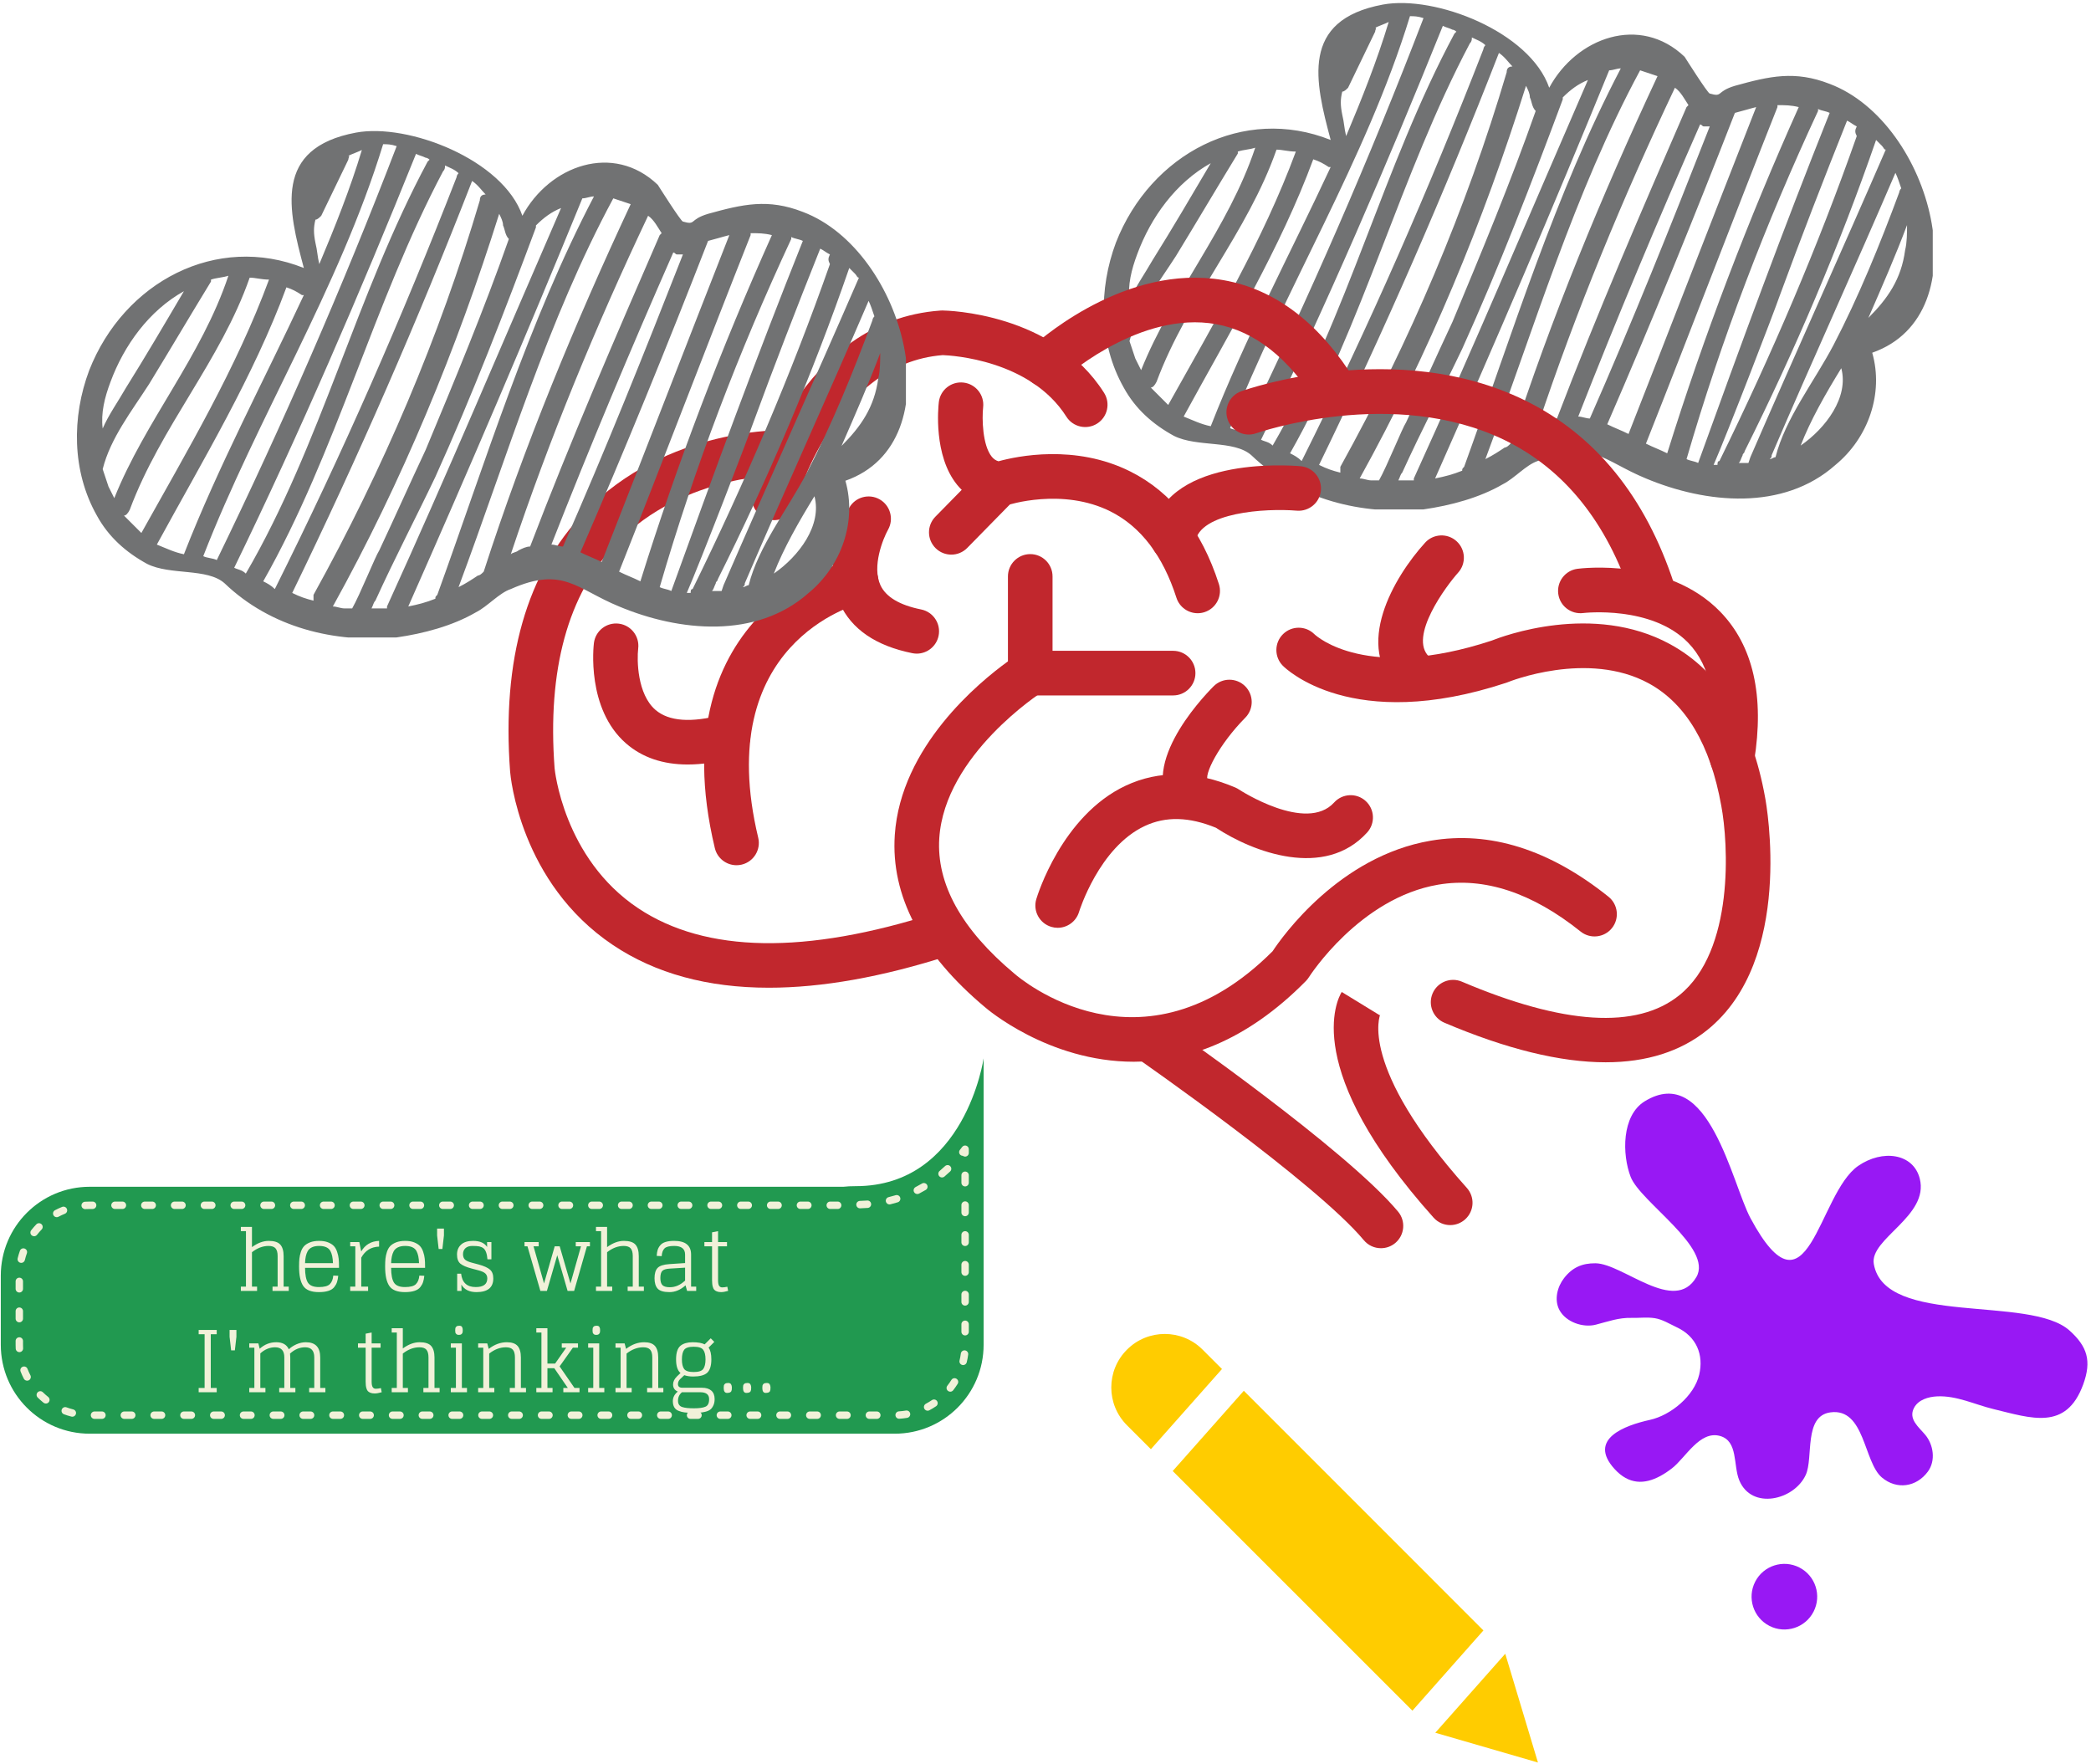 <?xml version="1.0" encoding="UTF-8"?>
<svg xmlns="http://www.w3.org/2000/svg" xmlns:xlink="http://www.w3.org/1999/xlink" width="588pt" height="496pt" viewBox="0 0 588 496" version="1.1">
<defs>
<g>
<symbol overflow="visible" id="glyph0-0">
<path style="stroke:none;" d=""/>
</symbol>
<symbol overflow="visible" id="glyph0-1">
<path style="stroke:none;" d="M 1.438 -16.797 L 1.438 -18 L 4.562 -18 L 4.562 -12.312 C 6.156 -13.477 7.727 -14.062 9.281 -14.062 C 10.832 -14.062 11.914 -13.711 12.531 -13.016 C 13.156 -12.316 13.469 -11.234 13.469 -9.766 L 13.469 -1.203 L 14.906 -1.203 L 14.906 0 L 10.344 0 L 10.344 -1.203 L 11.781 -1.203 L 11.781 -9.797 C 11.781 -10.797 11.582 -11.52 11.188 -11.969 C 10.801 -12.414 10.148 -12.641 9.234 -12.641 C 7.609 -12.641 6.051 -12.051 4.562 -10.875 L 4.562 -1.203 L 6 -1.203 L 6 0 L 1.438 0 L 1.438 -1.203 L 2.875 -1.203 L 2.875 -16.797 Z M 1.438 -16.797 "/>
</symbol>
<symbol overflow="visible" id="glyph0-2">
<path style="stroke:none;" d="M 7.016 0.344 C 4.879 0.344 3.414 -0.227 2.625 -1.375 C 1.832 -2.52 1.438 -4.348 1.438 -6.859 C 1.438 -7.711 1.469 -8.445 1.531 -9.062 C 1.594 -9.676 1.734 -10.316 1.953 -10.984 C 2.18 -11.66 2.492 -12.207 2.891 -12.625 C 3.297 -13.039 3.848 -13.383 4.547 -13.656 C 5.254 -13.926 6.098 -14.062 7.078 -14.062 C 8.055 -14.062 8.891 -13.926 9.578 -13.656 C 10.273 -13.383 10.82 -13.039 11.219 -12.625 C 11.613 -12.207 11.922 -11.66 12.141 -10.984 C 12.367 -10.316 12.516 -9.676 12.578 -9.062 C 12.641 -8.445 12.672 -7.711 12.672 -6.859 L 12.672 -6.484 L 3.125 -6.484 C 3.133 -4.523 3.406 -3.133 3.938 -2.312 C 4.477 -1.488 5.504 -1.078 7.016 -1.078 C 8.523 -1.078 9.551 -1.352 10.094 -1.906 C 10.645 -2.457 10.969 -3.258 11.062 -4.312 L 12.453 -4.25 C 12.391 -3.562 12.273 -2.973 12.109 -2.484 C 11.953 -1.992 11.691 -1.52 11.328 -1.062 C 10.586 -0.125 9.148 0.344 7.016 0.344 Z M 7.062 -12.641 C 6.258 -12.641 5.586 -12.508 5.047 -12.25 C 4.516 -12 4.113 -11.629 3.844 -11.141 C 3.395 -10.305 3.156 -9.191 3.125 -7.797 L 10.969 -7.797 C 10.938 -9.234 10.703 -10.363 10.266 -11.188 C 9.754 -12.156 8.688 -12.641 7.062 -12.641 Z M 7.062 -12.641 "/>
</symbol>
<symbol overflow="visible" id="glyph0-3">
<path style="stroke:none;" d="M 4.797 -1.203 L 6.719 -1.203 L 6.719 0 L 1.688 0 L 1.688 -1.203 L 3.125 -1.203 L 3.125 -12.531 L 1.688 -12.531 L 1.688 -13.734 L 4.25 -13.734 L 4.781 -11.094 C 5.895 -12.988 7.57 -13.977 9.812 -14.062 L 9.812 -12.453 C 7.562 -12.379 5.891 -11.344 4.797 -9.344 Z M 4.797 -1.203 "/>
</symbol>
<symbol overflow="visible" id="glyph0-4">
<path style="stroke:none;" d="M 1.922 -17.516 L 3.844 -17.516 L 3.844 -15.594 L 3.406 -11.781 L 2.359 -11.781 L 1.922 -15.594 Z M 1.922 -17.516 "/>
</symbol>
<symbol overflow="visible" id="glyph0-5">
<path style="stroke:none;" d="M 11.422 -13.734 L 11.422 -8.875 L 10.312 -8.875 C 10.188 -10.457 9.805 -11.5 9.172 -12 C 8.816 -12.258 8.422 -12.43 7.984 -12.516 C 7.555 -12.598 6.914 -12.641 6.062 -12.641 C 5.219 -12.641 4.566 -12.426 4.109 -12 C 3.66 -11.57 3.438 -11.016 3.438 -10.328 C 3.438 -9.648 3.625 -9.141 4 -8.797 C 4.375 -8.453 5.031 -8.16 5.969 -7.922 L 7.844 -7.422 C 9.32 -7.016 10.375 -6.539 11 -6 C 11.633 -5.469 11.953 -4.633 11.953 -3.5 C 11.953 -0.938 10.375 0.344 7.219 0.344 C 5.219 0.344 3.801 -0.363 2.969 -1.781 L 3.031 0 L 1.797 0 L 1.797 -4.844 L 2.906 -4.844 C 3.176 -2.332 4.547 -1.078 7.016 -1.078 C 9.18 -1.078 10.266 -1.883 10.266 -3.5 C 10.266 -4.082 10.082 -4.547 9.719 -4.891 C 9.352 -5.242 8.707 -5.539 7.781 -5.781 L 5.906 -6.281 C 4.414 -6.664 3.348 -7.125 2.703 -7.656 C 2.066 -8.195 1.75 -9.051 1.75 -10.219 C 1.75 -11.383 2.129 -12.316 2.891 -13.016 C 3.648 -13.711 4.773 -14.062 6.266 -14.062 C 8.172 -14.062 9.488 -13.488 10.219 -12.344 L 10.203 -13.734 Z M 11.422 -13.734 "/>
</symbol>
<symbol overflow="visible" id="glyph0-6">
<path style="stroke:none;" d="M 18.625 -13.734 L 18.625 -12.531 L 17.781 -12.531 L 14.188 0 L 12.344 0 L 9.438 -10.031 L 6.531 0 L 4.688 0 L 1.062 -12.531 L 0.234 -12.531 L 0.234 -13.734 L 4.219 -13.734 L 4.219 -12.531 L 2.766 -12.531 L 5.719 -2.094 L 8.719 -12.531 L 10.125 -12.531 L 13.156 -2.094 L 16.109 -12.531 L 14.641 -12.531 L 14.641 -13.734 Z M 18.625 -13.734 "/>
</symbol>
<symbol overflow="visible" id="glyph0-7">
<path style="stroke:none;" d="M 10.25 -1.562 C 8.844 -0.289 7.336 0.344 5.734 0.344 C 4.141 0.344 3.039 0.023 2.438 -0.609 C 1.832 -1.254 1.531 -2.238 1.531 -3.562 C 1.531 -4.883 1.816 -5.848 2.391 -6.453 C 2.973 -7.066 4.07 -7.426 5.688 -7.531 L 10.125 -7.828 L 10.125 -10.219 C 10.125 -11.832 9.102 -12.641 7.062 -12.641 C 5.695 -12.641 4.785 -12.406 4.328 -11.938 C 3.867 -11.477 3.609 -10.754 3.547 -9.766 L 2.141 -9.844 C 2.18 -10.531 2.273 -11.102 2.422 -11.562 C 2.578 -12.031 2.828 -12.461 3.172 -12.859 C 3.836 -13.66 5.133 -14.062 7.062 -14.062 C 10.227 -14.062 11.812 -12.781 11.812 -10.219 L 11.812 -1.203 L 13.25 -1.203 L 13.25 0 L 10.688 0 Z M 5.828 -1.031 C 7.379 -1.031 8.812 -1.656 10.125 -2.906 L 10.125 -6.531 L 5.781 -6.266 C 4.758 -6.203 4.066 -5.984 3.703 -5.609 C 3.348 -5.234 3.172 -4.57 3.172 -3.625 C 3.172 -2.676 3.367 -2.004 3.766 -1.609 C 4.172 -1.223 4.859 -1.031 5.828 -1.031 Z M 5.828 -1.031 "/>
</symbol>
<symbol overflow="visible" id="glyph0-8">
<path style="stroke:none;" d="M 0.844 -12.531 L 0.844 -13.734 L 3 -13.734 L 3 -16.469 L 4.688 -16.797 L 4.688 -13.734 L 7.203 -13.734 L 7.203 -12.531 L 4.688 -12.531 L 4.688 -3 C 4.688 -2.258 4.785 -1.738 4.984 -1.438 C 5.18 -1.133 5.473 -0.984 5.859 -0.984 C 6.254 -0.984 6.734 -1.047 7.297 -1.172 L 7.516 0 C 6.711 0.227 6.055 0.344 5.547 0.344 C 5.047 0.344 4.641 0.273 4.328 0.141 C 4.016 0.016 3.773 -0.141 3.609 -0.328 C 3.441 -0.523 3.312 -0.785 3.219 -1.109 C 3.07 -1.586 3 -2.219 3 -3 L 3 -12.531 Z M 0.844 -12.531 "/>
</symbol>
<symbol overflow="visible" id="glyph0-9">
<path style="stroke:none;" d="M 1.688 -16.312 L 1.688 -17.516 L 6.766 -17.516 L 6.766 -16.312 L 5.094 -16.312 L 5.094 -1.203 L 6.766 -1.203 L 6.766 0 L 1.688 0 L 1.688 -1.203 L 3.359 -1.203 L 3.359 -16.312 Z M 1.688 -16.312 "/>
</symbol>
<symbol overflow="visible" id="glyph0-10">
<path style="stroke:none;" d="M 10.109 0 L 10.109 -1.203 L 11.547 -1.203 L 11.547 -9.797 C 11.547 -11.691 10.688 -12.641 8.969 -12.641 C 7.438 -12.641 6.047 -12.066 4.797 -10.922 L 4.797 -1.203 L 6.234 -1.203 L 6.234 0 L 1.688 0 L 1.688 -1.203 L 3.125 -1.203 L 3.125 -12.531 L 1.688 -12.531 L 1.688 -13.734 L 4.25 -13.734 L 4.625 -12.234 C 5.969 -13.453 7.52 -14.062 9.281 -14.062 C 11.039 -14.062 12.219 -13.398 12.812 -12.078 C 13.375 -12.629 14.086 -13.098 14.953 -13.484 C 15.828 -13.867 16.711 -14.062 17.609 -14.062 C 20.297 -14.062 21.641 -12.641 21.641 -9.797 L 21.641 -1.203 L 23.094 -1.203 L 23.094 0 L 18.531 0 L 18.531 -1.203 L 19.969 -1.203 L 19.969 -9.797 C 19.969 -11.691 19.113 -12.641 17.406 -12.641 C 15.852 -12.641 14.438 -12.051 13.156 -10.875 C 13.195 -10.539 13.219 -10.18 13.219 -9.797 L 13.219 -1.203 L 14.656 -1.203 L 14.656 0 Z M 10.109 0 "/>
</symbol>
<symbol overflow="visible" id="glyph0-11">
<path style="stroke:none;" d=""/>
</symbol>
<symbol overflow="visible" id="glyph0-12">
<path style="stroke:none;" d="M 1.688 -12.531 L 1.688 -13.734 L 4.797 -13.734 L 4.797 -1.203 L 6.234 -1.203 L 6.234 0 L 1.688 0 L 1.688 -1.203 L 3.125 -1.203 L 3.125 -12.531 Z M 4.984 -16.781 C 4.953 -16.633 4.852 -16.488 4.688 -16.344 C 4.52 -16.195 4.281 -16.125 3.969 -16.125 C 3.656 -16.125 3.422 -16.195 3.266 -16.344 C 3.109 -16.488 3.008 -16.633 2.969 -16.781 C 2.938 -16.938 2.922 -17.145 2.922 -17.406 C 2.922 -17.676 2.938 -17.883 2.969 -18.031 C 3.008 -18.188 3.109 -18.336 3.266 -18.484 C 3.422 -18.629 3.691 -18.703 4.078 -18.703 C 4.461 -18.703 4.719 -18.586 4.844 -18.359 C 4.977 -18.141 5.047 -17.859 5.047 -17.516 C 5.047 -17.18 5.023 -16.938 4.984 -16.781 Z M 4.984 -16.781 "/>
</symbol>
<symbol overflow="visible" id="glyph0-13">
<path style="stroke:none;" d="M 1.688 -12.531 L 1.688 -13.734 L 4.25 -13.734 L 4.656 -12.188 C 6.27 -13.438 7.969 -14.062 9.75 -14.062 C 11.156 -14.062 12.164 -13.711 12.781 -13.016 C 13.395 -12.316 13.703 -11.234 13.703 -9.766 L 13.703 -1.203 L 15.141 -1.203 L 15.141 0 L 10.578 0 L 10.578 -1.203 L 12.031 -1.203 L 12.031 -9.797 C 12.031 -10.797 11.832 -11.52 11.438 -11.969 C 11.039 -12.414 10.391 -12.641 9.484 -12.641 C 7.848 -12.641 6.285 -12.051 4.797 -10.875 L 4.797 -1.203 L 6.234 -1.203 L 6.234 0 L 1.688 0 L 1.688 -1.203 L 3.125 -1.203 L 3.125 -12.531 Z M 1.688 -12.531 "/>
</symbol>
<symbol overflow="visible" id="glyph0-14">
<path style="stroke:none;" d="M 1.438 -16.797 L 1.438 -18 L 4.562 -18 L 4.562 -8.062 L 6.719 -8.062 L 9.844 -12.531 L 8.594 -12.531 L 8.594 -13.734 L 13.156 -13.734 L 13.156 -12.531 L 11.719 -12.531 L 7.984 -7.266 L 12.172 -1.203 L 13.578 -1.203 L 13.578 0 L 9.031 0 L 9.031 -1.203 L 10.297 -1.203 L 6.484 -6.766 L 4.562 -6.766 L 4.562 -1.203 L 6 -1.203 L 6 0 L 1.438 0 L 1.438 -1.203 L 2.875 -1.203 L 2.875 -16.797 Z M 1.438 -16.797 "/>
</symbol>
<symbol overflow="visible" id="glyph0-15">
<path style="stroke:none;" d="M 6.906 -4.422 C 5.969 -4.422 5.141 -4.547 4.422 -4.797 L 3.266 -3.703 C 2.848 -3.297 2.641 -2.828 2.641 -2.297 C 2.641 -1.609 3.062 -1.266 3.906 -1.266 L 9.406 -1.266 C 10.539 -1.266 11.414 -0.992 12.031 -0.453 C 12.645 0.086 12.953 0.879 12.953 1.922 C 12.953 2.641 12.828 3.25 12.578 3.75 C 12.336 4.258 12.047 4.641 11.703 4.891 C 11.367 5.148 10.895 5.352 10.281 5.5 C 9.664 5.645 9.125 5.727 8.656 5.75 C 8.195 5.77 7.539 5.781 6.688 5.781 C 5.844 5.781 5.125 5.742 4.531 5.672 C 3.938 5.598 3.367 5.453 2.828 5.234 C 1.742 4.816 1.203 3.906 1.203 2.5 C 1.203 1.457 1.664 0.562 2.594 -0.188 C 1.707 -0.562 1.266 -1.227 1.266 -2.188 C 1.266 -2.969 1.617 -3.711 2.328 -4.422 L 3.359 -5.406 C 2.523 -6.102 2.109 -7.379 2.109 -9.234 C 2.109 -11.129 2.535 -12.422 3.391 -13.109 C 4.203 -13.742 5.332 -14.062 6.781 -14.062 C 8.227 -14.062 9.352 -13.863 10.156 -13.469 L 11.859 -15.172 L 12.859 -14.156 L 11.25 -12.547 C 11.77 -11.848 12.031 -10.742 12.031 -9.234 C 12.031 -7.367 11.602 -6.082 10.75 -5.375 C 9.945 -4.738 8.664 -4.422 6.906 -4.422 Z M 3.75 -9.234 C 3.75 -8.023 3.957 -7.129 4.375 -6.547 C 4.801 -5.973 5.695 -5.688 7.062 -5.688 C 8.438 -5.688 9.332 -5.973 9.75 -6.547 C 10.176 -7.129 10.391 -8.023 10.391 -9.234 C 10.391 -10.453 10.176 -11.348 9.75 -11.922 C 9.332 -12.504 8.438 -12.797 7.062 -12.797 C 5.695 -12.797 4.801 -12.504 4.375 -11.922 C 3.957 -11.348 3.75 -10.453 3.75 -9.234 Z M 7.141 4.516 C 8.617 4.516 9.695 4.363 10.375 4.062 C 11.062 3.77 11.406 3.062 11.406 1.938 C 11.406 0.645 10.578 0 8.922 0 L 3.766 0 C 3.023 0.602 2.656 1.406 2.656 2.406 C 2.656 3.332 3.066 3.922 3.891 4.172 C 4.578 4.398 5.66 4.516 7.141 4.516 Z M 7.141 4.516 "/>
</symbol>
<symbol overflow="visible" id="glyph0-16">
<path style="stroke:none;" d="M 1.562 -1.203 C 1.562 -1.484 1.578 -1.707 1.609 -1.875 C 1.641 -2.051 1.742 -2.219 1.922 -2.375 C 2.098 -2.531 2.395 -2.609 2.812 -2.609 C 3.227 -2.609 3.504 -2.477 3.641 -2.219 C 3.785 -1.969 3.859 -1.688 3.859 -1.375 C 3.859 -1.062 3.848 -0.836 3.828 -0.703 C 3.805 -0.566 3.766 -0.426 3.703 -0.281 C 3.535 0.031 3.133 0.188 2.5 0.188 C 1.875 0.188 1.562 -0.273 1.562 -1.203 Z M 1.562 -1.203 "/>
</symbol>
</g>
<clipPath id="clip1">
  <path d="M 310 0.75 L 543.5 0.75 L 543.5 143.25 L 310 143.25 Z M 310 0.75 "/>
</clipPath>
<clipPath id="clip2">
  <path d="M 358 175 L 497.75 175 L 497.75 299 L 358 299 Z M 358 175 "/>
</clipPath>
<clipPath id="clip3">
  <path d="M 312.5 375 L 344 375 L 344 408 L 312.5 408 Z M 312.5 375 "/>
</clipPath>
<clipPath id="clip4">
  <path d="M 403 465 L 432.5 465 L 432.5 495.75 L 403 495.75 Z M 403 465 "/>
</clipPath>
<clipPath id="clip5">
  <path d="M 437.75 307.5 L 587 307.5 L 587 422 L 437.75 422 Z M 437.75 307.5 "/>
</clipPath>
<clipPath id="clip6">
  <path d="M 492 439 L 512 439 L 512 458.25 L 492 458.25 Z M 492 439 "/>
</clipPath>
<clipPath id="clip7">
  <path d="M 21 36.75 L 254.75 36.75 L 254.75 179.25 L 21 179.25 Z M 21 36.75 "/>
</clipPath>
</defs>
<g id="surface1">
<rect x="0" y="0" width="588" height="496" style="fill:rgb(100%,100%,100%);fill-opacity:1;stroke:none;"/>
<rect x="0" y="0" width="588" height="496" style="fill:rgb(100%,100%,100%);fill-opacity:1;stroke:none;"/>
<g clip-path="url(#clip1)" clip-rule="nonzero">
<path style=" stroke:none;fill-rule:nonzero;fill:rgb(44.31%,44.71%,45.099%);fill-opacity:1;" d="M 514.512 23.586 C 504.723 19.777 497.652 21.41 487.863 24.129 C 482.422 25.762 484.598 27.395 480.793 26.305 C 480.246 26.305 473.723 15.973 473.723 15.973 C 461.211 4.008 443.262 10.531 435.648 24.672 C 430.211 8.902 403.559 -1.434 388.875 1.285 C 365.488 5.637 369.84 23.043 374.191 39.359 C 349.715 29.57 323.609 43.168 313.816 68.184 C 308.922 81.238 308.922 96.469 315.992 108.977 C 319.258 114.961 324.152 119.312 330.133 122.574 C 336.66 125.836 346.996 123.66 351.891 128.012 C 364.941 140.523 382.891 144.875 400.297 143.242 C 407.91 142.152 416.07 139.977 422.594 136.172 C 425.859 134.539 429.121 130.73 432.387 129.645 C 447.07 123.117 450.879 129.645 462.844 134.539 C 479.703 141.609 501.461 143.785 516.145 130.73 C 525.391 123.117 529.742 110.609 526.48 99.188 C 557.48 88.309 543.34 34.465 514.512 23.586 Z M 377.453 25.762 C 377.996 25.762 378.539 25.219 379.086 24.672 L 386.699 8.902 C 386.699 8.355 387.242 7.812 386.699 7.812 C 387.785 7.27 389.418 6.727 390.508 6.18 C 387.242 17.059 382.891 27.938 378.539 38.27 C 377.996 36.094 377.996 34.465 377.453 32.289 C 376.91 29.57 376.91 27.938 377.453 25.762 Z M 319.801 71.449 C 323.609 61.113 330.68 51.324 340.469 45.887 C 335.031 55.133 329.59 64.379 324.152 73.078 C 321.977 76.887 319.258 80.695 317.625 84.5 C 317.082 80.152 318.168 75.801 319.801 71.449 Z M 320.887 104.082 C 320.344 102.992 319.801 101.906 319.258 100.82 C 318.711 99.188 318.168 97.555 317.625 95.922 C 319.801 87.223 325.785 79.605 330.68 71.992 C 336.66 62.203 342.102 52.957 348.082 43.168 C 348.082 43.168 348.082 42.621 348.082 42.621 C 349.715 42.078 351.348 42.078 352.977 41.535 C 345.363 64.379 329.59 82.324 320.887 104.082 Z M 328.504 113.871 C 326.871 112.238 325.238 110.609 323.609 108.977 C 324.152 108.977 324.695 108.434 325.238 107.344 C 333.941 83.957 350.801 65.465 358.961 42.078 C 360.594 42.078 362.223 42.621 364.398 42.621 C 355.152 67.641 341.555 90.484 328.504 113.871 Z M 332.855 117.137 C 333.398 117.137 333.398 117.137 332.855 117.137 C 345.906 93.203 360.047 69.816 369.293 44.797 C 370.926 45.34 372.016 45.887 373.645 46.973 C 373.645 46.973 373.645 46.973 374.191 46.973 C 362.77 71.449 350.258 94.836 340.469 119.855 C 337.75 119.312 335.574 118.223 332.855 117.137 Z M 349.715 121.484 C 348.625 120.941 346.996 120.941 345.906 120.398 C 361.137 81.238 383.98 45.34 396.488 4.551 C 397.578 4.551 398.664 4.551 400.297 5.094 C 385.066 44.797 368.207 83.414 349.715 121.484 Z M 354.609 123.66 C 373.102 85.59 389.961 46.43 405.734 7.27 C 406.824 7.812 407.367 7.812 408.453 8.355 C 409 8.355 409.543 8.902 409.543 8.902 C 409.543 8.902 409 9.445 409 9.445 C 388.875 46.973 379.086 88.852 357.871 125.293 C 356.785 124.207 355.695 124.207 354.609 123.66 Z M 362.77 127.469 C 383.438 91.027 393.77 49.148 413.348 12.164 C 413.895 11.621 413.895 11.078 413.895 10.531 C 414.98 11.078 416.613 11.621 417.699 12.707 C 417.699 12.707 417.156 13.254 417.156 13.797 C 401.93 52.957 385.066 91.57 366.031 129.645 C 364.941 128.559 363.855 128.012 362.77 127.469 Z M 376.91 132.906 C 374.734 132.363 373.102 131.82 370.926 130.73 C 389.418 92.66 406.277 54.043 421.508 14.883 C 423.141 15.973 424.227 17.602 425.316 18.691 C 424.227 18.691 423.684 19.234 423.684 20.324 C 412.262 58.938 396.488 95.922 376.91 131.277 C 376.91 132.363 376.91 132.906 376.91 132.906 Z M 387.785 135.082 C 387.242 135.082 386.156 135.082 385.609 135.082 C 384.523 135.082 383.438 134.539 382.348 134.539 C 401.93 99.188 417.156 62.203 429.121 24.129 C 429.668 25.219 430.211 26.305 430.211 27.395 C 430.754 28.48 430.754 30.113 431.844 31.199 C 424.77 51.324 416.613 70.906 408.453 90.484 C 404.102 99.73 399.754 109.52 395.402 118.766 C 394.312 120.398 389.961 131.277 387.785 135.082 Z M 397.578 134.539 C 397.578 134.539 397.578 135.082 397.578 135.082 C 395.945 135.082 394.312 135.082 393.227 135.082 C 393.77 133.996 393.77 133.453 394.312 132.906 C 399.754 120.941 405.734 109.52 411.176 98.098 C 421.508 75.254 430.754 51.324 439.457 27.938 C 439.457 27.938 439.457 27.938 439.457 27.395 C 441.633 25.219 443.809 23.586 446.527 22.5 C 430.211 60.027 414.438 97.555 397.578 134.539 Z M 411.176 132.363 C 408.453 133.453 406.277 133.996 403.559 134.539 C 420.422 96.469 436.738 58.395 452.508 19.777 C 453.598 19.777 454.684 19.234 455.773 19.234 C 437.281 54.586 425.316 93.746 411.719 131.277 C 411.176 131.82 411.176 131.82 411.176 132.363 Z M 424.77 124.75 C 424.227 125.293 423.684 125.836 423.141 125.836 C 421.508 126.926 419.875 128.012 417.699 129.102 C 431.297 92.66 442.719 54.043 461.211 19.777 C 462.844 20.324 464.477 20.867 466.105 21.41 C 450.336 55.133 436.191 89.398 424.77 124.75 Z M 437.824 117.68 C 436.738 117.68 435.648 118.223 434.562 118.766 C 434.016 119.312 432.93 119.312 432.387 119.855 C 443.262 87.223 456.316 55.676 471 24.672 C 472.633 25.762 473.723 27.938 474.809 29.57 C 474.809 29.57 474.266 30.113 474.266 30.113 C 461.754 58.938 449.246 87.766 437.824 117.68 Z M 443.809 117.137 C 454.684 89.398 466.105 62.203 478.074 35.008 C 478.617 35.008 478.617 35.551 479.16 35.551 C 479.703 35.551 480.246 35.551 480.793 35.551 C 469.914 63.289 459.035 90.484 447.07 117.68 C 445.984 117.68 444.895 117.137 443.809 117.137 Z M 457.949 122.031 C 455.773 120.941 454.141 120.398 451.965 119.312 C 464.477 90.484 476.441 61.113 487.863 31.746 C 490.039 31.199 491.668 30.656 493.844 30.113 C 481.879 60.57 469.914 91.57 457.949 122.031 Z M 468.828 127.469 C 466.652 126.383 465.02 125.836 462.844 124.75 C 475.352 93.203 487.32 61.66 499.828 30.113 C 499.828 30.113 499.828 29.57 499.828 29.57 C 502.004 29.57 503.637 29.57 505.812 30.113 C 491.668 61.66 479.16 94.293 468.828 127.469 C 468.828 126.926 468.828 126.926 468.828 127.469 Z M 474.266 129.102 C 484.055 95.379 496.566 62.746 511.25 31.199 C 511.25 31.199 511.25 30.656 511.25 30.656 C 512.336 31.199 513.426 31.199 514.512 31.746 C 501.461 64.379 489.496 97.012 477.527 130.188 C 476.441 129.645 475.352 129.645 474.266 129.102 Z M 482.969 130.73 C 482.422 130.73 481.879 130.73 481.879 130.73 C 485.688 122.031 499.285 86.676 500.371 83.414 C 506.355 67.098 512.883 50.238 519.406 33.918 C 520.496 34.465 521.039 35.008 522.129 35.551 C 521.582 36.641 521.582 37.184 522.129 38.27 C 511.25 69.273 498.195 99.73 483.512 129.645 C 482.969 129.645 482.969 130.188 482.969 130.73 Z M 491.668 130.188 C 490.582 130.188 489.496 130.188 488.949 130.188 C 489.496 129.645 489.496 129.102 490.039 128.012 C 490.039 127.469 490.582 127.469 490.582 126.926 C 504.723 98.645 517.234 69.273 527.566 39.359 C 528.109 39.902 528.652 40.445 529.199 40.992 C 529.742 41.535 529.742 42.078 530.285 42.078 C 517.777 70.906 504.723 99.73 492.215 128.559 C 491.668 130.188 491.668 130.188 491.668 130.188 Z M 498.195 128.012 C 509.617 101.363 521.582 75.254 533.004 48.605 C 533.551 49.691 534.094 51.324 534.637 52.957 C 534.637 52.957 534.094 53.5 534.094 54.043 C 528.652 68.73 522.672 83.414 515.602 97.012 C 510.16 107.344 502.004 117.68 499.285 128.559 C 498.742 128.559 498.195 129.102 497.652 129.102 C 498.195 128.559 498.195 128.559 498.195 128.012 Z M 506.355 125.293 C 509.074 118.223 513.426 110.609 517.777 103.539 C 519.953 111.695 513.426 120.398 506.355 125.293 Z M 525.391 89.398 C 529.199 80.695 533.004 71.992 536.27 63.289 C 536.27 65.465 536.27 68.184 535.727 70.359 C 534.637 78.52 530.828 83.957 525.391 89.398 Z M 525.391 89.398 "/>
</g>
<path style=" stroke:none;fill-rule:nonzero;fill:rgb(75.69%,15.289%,17.65%);fill-opacity:1;" d="M 216.215 277.746 C 198.973 277.746 184.316 273.746 172.383 265.754 C 146.23 248.234 143.547 218.238 143.445 216.973 C 141.086 185.453 148.109 160.938 164.324 144.082 C 187.523 119.961 220.754 120.863 222.164 120.918 C 225.625 121.043 228.328 123.949 228.207 127.41 C 228.082 130.871 225.195 133.531 221.723 133.457 C 221.285 133.434 192.461 132.832 173.277 152.867 C 159.707 167.047 153.875 188.285 155.953 216.004 C 155.969 216.203 158.371 241.363 179.492 255.418 C 198.438 268.02 226.547 268.473 263.039 256.766 C 266.34 255.707 269.871 257.52 270.93 260.82 C 271.988 264.117 270.172 267.652 266.871 268.707 C 248.098 274.734 231.184 277.746 216.215 277.746 Z M 216.215 277.746 "/>
<path style=" stroke:none;fill-rule:nonzero;fill:rgb(75.69%,15.289%,17.65%);fill-opacity:1;" d="M 318.836 298.562 C 294.715 298.566 277.301 283.504 277.027 283.258 C 259.059 268.227 250.465 251.871 251.621 234.773 C 253.301 209.922 275.324 191.832 283.438 185.977 L 283.438 162.09 C 283.438 158.625 286.246 155.816 289.711 155.816 C 293.176 155.816 295.98 158.625 295.98 162.09 L 295.98 189.281 C 295.98 191.434 294.875 193.441 293.051 194.59 C 292.785 194.758 265.688 212.191 264.133 235.668 C 263.281 248.523 270.375 261.336 285.215 273.754 C 286.781 275.125 321.039 304.32 357.852 267.496 C 360.633 263.293 376.605 240.793 402.301 236.406 C 418.91 233.57 435.738 238.871 452.316 252.16 C 455.02 254.328 455.453 258.277 453.289 260.98 C 451.121 263.68 447.176 264.117 444.473 261.949 C 430.84 251.023 417.391 246.59 404.492 248.758 C 382.316 252.496 368.219 274.559 368.078 274.781 C 367.836 275.164 367.547 275.535 367.227 275.859 C 350.188 293.141 333.305 298.562 318.836 298.562 Z M 318.836 298.562 "/>
<path style=" stroke:none;fill-rule:nonzero;fill:rgb(75.69%,15.289%,17.65%);fill-opacity:1;" d="M 329.891 195.555 L 289.711 195.555 C 286.246 195.555 283.438 192.746 283.438 189.281 C 283.438 185.816 286.246 183.008 289.711 183.008 L 329.891 183.008 C 333.352 183.008 336.16 185.816 336.16 189.281 C 336.16 192.746 333.352 195.555 329.891 195.555 Z M 329.891 195.555 "/>
<g clip-path="url(#clip2)" clip-rule="nonzero">
<path style=" stroke:none;fill-rule:nonzero;fill:rgb(75.69%,15.289%,17.65%);fill-opacity:1;" d="M 451.516 298.715 C 438.766 298.715 423.617 295.004 406.164 287.586 C 402.977 286.23 401.492 282.547 402.848 279.359 C 404.203 276.172 407.887 274.688 411.074 276.039 C 439.691 288.207 460.266 289.492 472.227 279.867 C 487.793 267.344 486.023 237.145 484.031 226.562 C 480.957 209.441 474.113 197.895 463.684 192.184 C 446.445 182.75 424.238 191.734 424.016 191.828 C 423.875 191.887 423.719 191.945 423.574 191.992 C 380.191 206.336 361.496 187.973 360.719 187.184 C 358.293 184.711 358.328 180.742 360.801 178.312 C 363.25 175.906 367.176 175.918 369.609 178.332 C 370.332 179.016 384.402 191.664 419.441 180.148 C 422.434 178.945 447.938 169.328 469.617 181.133 C 483.594 188.738 492.594 203.262 496.367 224.293 C 496.707 226.094 504.637 269.887 480.09 289.641 C 472.574 295.691 463.023 298.715 451.516 298.715 Z M 451.516 298.715 "/>
</g>
<path style=" stroke:none;fill-rule:nonzero;fill:rgb(75.69%,15.289%,17.65%);fill-opacity:1;" d="M 407.809 344.496 C 406.09 344.496 404.375 343.789 403.137 342.406 C 365.777 300.703 376.008 281.043 377.297 278.941 L 387.996 285.496 C 387.996 285.496 388.062 285.406 388.152 285.215 C 388.086 285.355 381.816 299.805 412.48 334.039 C 414.793 336.617 414.574 340.582 411.992 342.895 C 410.797 343.965 409.301 344.496 407.809 344.496 Z M 407.809 344.496 "/>
<path style=" stroke:none;fill-rule:nonzero;fill:rgb(75.69%,15.289%,17.65%);fill-opacity:1;" d="M 388.332 350.996 C 386.535 350.996 384.75 350.23 383.512 348.742 C 370.012 332.543 320.32 297.965 319.816 297.617 C 316.973 295.641 316.266 291.73 318.242 288.887 C 320.219 286.043 324.129 285.34 326.973 287.309 C 329.07 288.77 378.566 323.215 393.148 340.711 C 395.363 343.371 395.004 347.324 392.344 349.543 C 391.172 350.523 389.746 350.996 388.332 350.996 Z M 388.332 350.996 "/>
<path style=" stroke:none;fill-rule:nonzero;fill:rgb(75.69%,15.289%,17.65%);fill-opacity:1;" d="M 297.422 260.898 C 296.824 260.898 296.219 260.812 295.621 260.633 C 292.309 259.637 290.422 256.156 291.41 252.844 C 291.695 251.891 298.57 229.391 316.535 220.938 C 325.875 216.551 336.246 216.719 347.359 221.441 C 347.73 221.598 348.086 221.793 348.418 222.02 C 348.598 222.137 367.32 234.316 375.16 225.664 C 377.488 223.098 381.453 222.902 384.02 225.23 C 386.586 227.555 386.781 231.52 384.453 234.09 C 372.488 247.289 352.363 239.629 341.93 232.766 C 334.371 229.672 327.824 229.508 321.918 232.27 C 309.047 238.289 303.484 256.254 303.43 256.434 C 302.609 259.145 300.117 260.898 297.422 260.898 Z M 297.422 260.898 "/>
<path style=" stroke:none;fill-rule:nonzero;fill:rgb(75.69%,15.289%,17.65%);fill-opacity:1;" d="M 335.164 230.328 C 333.488 230.328 331.816 229.656 330.582 228.336 C 319.316 216.273 337.504 196.773 341.266 192.988 C 343.707 190.535 347.68 190.516 350.137 192.957 C 352.594 195.398 352.605 199.367 350.172 201.824 C 342.969 209.105 338.191 218.109 339.75 219.773 C 342.113 222.305 341.977 226.273 339.445 228.637 C 338.234 229.766 336.699 230.328 335.164 230.328 Z M 335.164 230.328 "/>
<path style=" stroke:none;fill-rule:nonzero;fill:rgb(75.69%,15.289%,17.65%);fill-opacity:1;" d="M 257.797 183.801 C 257.387 183.801 256.973 183.758 256.555 183.676 C 246.305 181.617 239.441 176.922 236.156 169.723 C 230.68 157.723 237.957 144.27 238.805 142.777 C 240.512 139.766 244.344 138.711 247.352 140.414 C 250.359 142.121 251.418 145.938 249.727 148.945 C 248.305 151.5 245.152 159.273 247.582 164.547 C 249.109 167.859 252.961 170.16 259.027 171.379 C 262.422 172.059 264.625 175.367 263.941 178.762 C 263.344 181.742 260.723 183.801 257.797 183.801 Z M 257.797 183.801 "/>
<path style=" stroke:none;fill-rule:nonzero;fill:rgb(75.69%,15.289%,17.65%);fill-opacity:1;" d="M 207.109 243.301 C 204.273 243.301 201.703 241.367 201.016 238.492 C 184.918 171.332 238.719 157.527 239.262 157.395 C 242.633 156.578 246.02 158.656 246.832 162.023 C 247.641 165.383 245.582 168.762 242.227 169.586 C 240.406 170.043 200.109 180.891 213.215 235.566 C 214.02 238.934 211.945 242.32 208.574 243.129 C 208.086 243.246 207.594 243.301 207.109 243.301 Z M 207.109 243.301 "/>
<path style=" stroke:none;fill-rule:nonzero;fill:rgb(75.69%,15.289%,17.65%);fill-opacity:1;" d="M 193.391 214.977 C 186.391 214.977 180.586 213 176.055 209.055 C 164.855 199.305 166.918 181.57 167.012 180.82 C 167.441 177.383 170.566 174.945 174.012 175.371 C 177.441 175.797 179.879 178.918 179.465 182.348 C 179.078 185.656 179.199 195.195 184.32 199.617 C 188.07 202.855 194.395 203.312 203.117 200.973 C 206.469 200.07 209.902 202.062 210.801 205.406 C 211.695 208.754 209.711 212.191 206.367 213.09 C 201.672 214.348 197.34 214.977 193.391 214.977 Z M 193.391 214.977 "/>
<path style=" stroke:none;fill-rule:nonzero;fill:rgb(75.69%,15.289%,17.65%);fill-opacity:1;" d="M 336.789 172.438 C 334.137 172.438 331.672 170.742 330.816 168.082 C 327.031 156.289 320.816 148.137 312.352 143.855 C 298.77 136.988 283.359 142.023 283.203 142.074 C 282.383 142.352 281.492 142.461 280.621 142.379 C 275.992 141.961 272.027 139.867 269.152 136.336 C 262.484 128.133 263.828 114.609 264 113.094 C 264.398 109.652 267.5 107.184 270.949 107.582 C 274.387 107.977 276.852 111.082 276.465 114.516 C 276.117 117.664 276.258 125.203 278.895 128.434 C 279.43 129.082 280.02 129.488 280.777 129.711 C 285.938 128.293 302.332 124.801 317.875 132.594 C 329.516 138.43 337.891 149.082 342.762 164.246 C 343.82 167.547 342.004 171.078 338.707 172.137 C 338.07 172.344 337.422 172.438 336.789 172.438 Z M 336.789 172.438 "/>
<path style=" stroke:none;fill-rule:nonzero;fill:rgb(75.69%,15.289%,17.65%);fill-opacity:1;" d="M 267.512 155.961 C 265.926 155.961 264.34 155.363 263.117 154.164 C 260.645 151.738 260.609 147.766 263.035 145.293 L 275.031 133.07 C 277.457 130.598 281.43 130.562 283.902 132.984 C 286.371 135.41 286.41 139.383 283.984 141.855 L 271.988 154.082 C 270.762 155.332 269.137 155.961 267.512 155.961 Z M 267.512 155.961 "/>
<path style=" stroke:none;fill-rule:nonzero;fill:rgb(75.69%,15.289%,17.65%);fill-opacity:1;" d="M 329.898 157.832 C 329.602 157.832 329.301 157.809 329.004 157.766 C 325.574 157.277 323.191 154.098 323.68 150.672 C 326.863 128.398 361.766 130.766 365.734 131.102 C 369.188 131.402 371.742 134.441 371.445 137.891 C 371.145 141.34 368.113 143.879 364.664 143.602 C 355.863 142.867 337.297 144.047 336.098 152.445 C 335.652 155.57 332.969 157.832 329.898 157.832 Z M 329.898 157.832 "/>
<path style=" stroke:none;fill-rule:nonzero;fill:rgb(75.69%,15.289%,17.65%);fill-opacity:1;" d="M 397.625 195.555 C 396.094 195.555 394.559 194.996 393.352 193.871 C 380.48 181.891 391.938 162.301 400.734 152.613 C 403.062 150.047 407.027 149.859 409.594 152.188 C 412.156 154.516 412.348 158.477 410.023 161.043 C 406.789 164.625 395.93 179.133 401.898 184.691 C 404.434 187.051 404.574 191.02 402.215 193.555 C 400.98 194.883 399.305 195.555 397.625 195.555 Z M 397.625 195.555 "/>
<path style=" stroke:none;fill-rule:nonzero;fill:rgb(75.69%,15.289%,17.65%);fill-opacity:1;" d="M 217.695 146.262 C 217.172 146.262 216.637 146.195 216.102 146.055 C 212.754 145.176 210.746 141.75 211.625 138.398 C 212.141 136.43 224.723 90.121 264.516 87.324 C 264.688 87.312 264.855 87.312 265.027 87.309 C 266.293 87.324 296.18 87.914 310.465 110.453 C 312.32 113.379 311.453 117.254 308.527 119.109 C 305.602 120.965 301.727 120.094 299.871 117.168 C 289.738 101.184 267.57 99.949 265.109 99.859 C 234.41 102.254 223.863 141.184 223.762 141.578 C 223.02 144.395 220.48 146.262 217.695 146.262 Z M 217.695 146.262 "/>
<path style=" stroke:none;fill-rule:nonzero;fill:rgb(75.69%,15.289%,17.65%);fill-opacity:1;" d="M 374.148 114.105 C 372.121 114.105 370.133 113.125 368.926 111.312 C 360.734 99.023 350.988 92.141 339.957 90.855 C 318.68 88.391 298.496 106.941 298.293 107.129 C 295.762 109.492 291.797 109.359 289.43 106.832 C 287.066 104.309 287.188 100.348 289.711 97.98 C 290.699 97.051 314.219 75.277 341.332 78.387 C 356.219 80.094 369.016 88.832 379.363 104.352 C 381.285 107.234 380.504 111.129 377.621 113.051 C 376.555 113.766 375.344 114.105 374.148 114.105 Z M 374.148 114.105 "/>
<path style=" stroke:none;fill-rule:nonzero;fill:rgb(75.69%,15.289%,17.65%);fill-opacity:1;" d="M 464.812 172.438 C 462.172 172.438 459.719 170.762 458.852 168.117 C 451.895 146.902 439.938 132.008 423.309 123.852 C 391.801 108.41 353.641 121.699 353.258 121.832 C 349.996 122.992 346.406 121.293 345.246 118.031 C 344.082 114.77 345.785 111.18 349.047 110.02 C 350.809 109.391 392.625 94.844 428.832 112.59 C 448.613 122.289 462.723 139.656 470.77 164.211 C 471.852 167.504 470.055 171.047 466.766 172.125 C 466.117 172.336 465.457 172.438 464.812 172.438 Z M 464.812 172.438 "/>
<path style=" stroke:none;fill-rule:nonzero;fill:rgb(75.69%,15.289%,17.65%);fill-opacity:1;" d="M 487.082 219.367 C 486.75 219.367 486.414 219.34 486.074 219.289 C 482.652 218.734 480.328 215.516 480.879 212.098 C 483.176 197.852 481.105 187.301 474.719 180.734 C 464.449 170.172 445.422 172.359 445.234 172.383 C 441.789 172.824 438.648 170.422 438.191 166.988 C 437.738 163.555 440.152 160.402 443.586 159.945 C 444.613 159.812 468.93 156.785 483.715 171.992 C 493.012 181.555 496.227 195.719 493.266 214.094 C 492.77 217.176 490.105 219.367 487.082 219.367 Z M 487.082 219.367 "/>
<path style=" stroke:none;fill-rule:nonzero;fill:rgb(100%,79.999%,0%);fill-opacity:1;" d="M 349.766 391.09 L 329.773 413.652 L 397.176 481.043 L 417.145 458.48 Z M 349.766 391.09 "/>
<g clip-path="url(#clip3)" clip-rule="nonzero">
<path style=" stroke:none;fill-rule:nonzero;fill:rgb(100%,79.999%,0%);fill-opacity:1;" d="M 343.629 384.965 L 338.176 379.516 C 332.309 373.641 322.773 373.641 316.914 379.516 C 311.027 385.391 311.027 394.914 316.914 400.789 L 323.637 407.512 Z M 343.629 384.965 "/>
</g>
<g clip-path="url(#clip4)" clip-rule="nonzero">
<path style=" stroke:none;fill-rule:nonzero;fill:rgb(100%,79.999%,0%);fill-opacity:1;" d="M 423.285 465.039 L 403.613 487.246 L 432.48 495.621 Z M 423.285 465.039 "/>
</g>
<g clip-path="url(#clip5)" clip-rule="nonzero">
<path style=" stroke:none;fill-rule:nonzero;fill:rgb(59.61%,9.409%,95.679%);fill-opacity:1;" d="M 466.855 415.074 C 462.461 417.438 458.059 417.527 454.008 413.066 C 446.398 404.676 456.84 400.84 463.945 399.273 C 469.832 397.977 476.414 392.555 477.828 386.535 C 479.133 381 477.098 375.824 471.461 373.203 C 469.492 372.285 467.492 371.008 465.328 370.672 C 463.18 370.34 461 370.637 458.84 370.586 C 455.168 370.492 452.316 371.578 448.781 372.492 C 445.152 373.434 440.352 371.781 438.527 368.395 C 436.98 365.52 437.914 361.859 439.824 359.402 C 442.164 356.387 444.918 355.207 448.645 355.234 C 456.344 355.293 470.93 369.676 477.031 359.105 C 481.785 350.887 461.27 338.016 458.543 330.922 C 456.133 324.664 455.969 313.711 462.496 309.691 C 480.406 298.672 487.09 332.957 492.238 342.535 C 508.562 372.914 511.105 335.711 522.551 327.836 C 529.348 323.156 538.012 324.273 539.844 331.41 C 542.559 341.996 525.684 348.297 526.922 355.426 C 530 373.133 570.77 364.082 581.969 374.152 C 586.965 378.645 588.234 382.676 585.797 389.332 C 581.008 402.414 571.199 398.797 560.562 396.23 C 555.336 394.969 550.227 392.398 544.723 392.66 C 542.297 392.777 539.441 393.574 538.223 395.91 C 536.582 399.055 539.547 401.266 541.387 403.469 C 543.711 406.254 544.391 410.73 542.133 413.801 C 538.887 418.219 533.336 418.965 529.199 415.473 C 524.023 411.102 524.434 395.859 514.73 397.156 C 507.148 398.176 509.992 409.891 507.793 414.727 C 504.543 421.855 492.598 424.688 489.102 416.293 C 487.344 412.082 488.828 405.215 483.672 403.789 C 477.949 402.207 473.992 409.941 470.168 412.891 C 469.07 413.742 467.961 414.48 466.855 415.074 Z M 466.855 415.074 "/>
</g>
<g clip-path="url(#clip6)" clip-rule="nonzero">
<path style=" stroke:none;fill-rule:nonzero;fill:rgb(59.61%,9.409%,95.679%);fill-opacity:1;" d="M 506.004 440.785 C 510.535 443.117 512.316 448.68 509.98 453.211 C 507.645 457.742 502.082 459.523 497.555 457.191 C 493.023 454.855 491.242 449.293 493.574 444.762 C 495.91 440.234 501.473 438.449 506.004 440.785 Z M 506.004 440.785 "/>
</g>
<path style=" stroke:none;fill-rule:nonzero;fill:rgb(12.939%,59.999%,31.369%);fill-opacity:1;" d="M 240.664 333.547 C 239.309 333.547 238.148 333.605 237.156 333.719 L 25.223 333.719 C 11.418 333.719 0.223 344.91 0.223 358.715 L 0.223 378.156 C 0.223 391.965 11.418 403.156 25.223 403.156 L 251.602 403.156 C 265.41 403.156 276.598 391.965 276.598 378.156 L 276.598 297.609 C 276.602 297.609 271.395 333.547 240.664 333.547 Z M 240.664 333.547 "/>
<path style=" stroke:none;fill-rule:nonzero;fill:rgb(94.51%,94.51%,85.1%);fill-opacity:1;" d="M 271.723 322.168 C 271.301 322.027 270.832 322.172 270.562 322.527 C 270.359 322.801 270.148 323.066 269.938 323.336 C 269.578 323.785 269.656 324.441 270.109 324.797 C 270.301 324.949 270.527 325.023 270.754 325.023 C 270.934 325.16 271.152 325.238 271.395 325.238 C 271.973 325.238 272.434 324.773 272.434 324.199 L 272.434 323.156 C 272.434 322.707 272.148 322.312 271.723 322.168 Z M 271.723 322.168 "/>
<path style=" stroke:none;fill-rule:nonzero;fill:rgb(94.51%,94.51%,85.1%);fill-opacity:1;" d="M 68.992 338.926 C 68.992 338.352 68.527 337.883 67.949 337.883 L 65.855 337.883 C 65.277 337.883 64.812 338.352 64.812 338.926 C 64.812 339.5 65.277 339.965 65.855 339.965 L 67.949 339.965 C 68.523 339.965 68.992 339.5 68.992 338.926 Z M 68.992 338.926 "/>
<path style=" stroke:none;fill-rule:nonzero;fill:rgb(94.51%,94.51%,85.1%);fill-opacity:1;" d="M 94.133 338.926 C 94.133 338.352 93.668 337.883 93.09 337.883 L 90.996 337.883 C 90.422 337.883 89.953 338.352 89.953 338.926 C 89.953 339.5 90.422 339.965 90.996 339.965 L 93.09 339.965 C 93.668 339.965 94.133 339.5 94.133 338.926 Z M 94.133 338.926 "/>
<path style=" stroke:none;fill-rule:nonzero;fill:rgb(94.51%,94.51%,85.1%);fill-opacity:1;" d="M 87.336 396.906 L 85.242 396.906 C 84.664 396.906 84.203 397.375 84.203 397.949 C 84.203 398.527 84.664 398.992 85.242 398.992 L 87.336 398.992 C 87.914 398.992 88.379 398.527 88.379 397.949 C 88.379 397.375 87.91 396.906 87.336 396.906 Z M 87.336 396.906 "/>
<path style=" stroke:none;fill-rule:nonzero;fill:rgb(94.51%,94.51%,85.1%);fill-opacity:1;" d="M 95.715 396.906 L 93.621 396.906 C 93.047 396.906 92.578 397.375 92.578 397.949 C 92.578 398.527 93.047 398.992 93.621 398.992 L 95.715 398.992 C 96.289 398.992 96.758 398.527 96.758 397.949 C 96.758 397.375 96.289 396.906 95.715 396.906 Z M 95.715 396.906 "/>
<path style=" stroke:none;fill-rule:nonzero;fill:rgb(94.51%,94.51%,85.1%);fill-opacity:1;" d="M 77.371 338.926 C 77.371 338.352 76.906 337.883 76.332 337.883 L 74.234 337.883 C 73.66 337.883 73.195 338.352 73.195 338.926 C 73.195 339.5 73.66 339.965 74.234 339.965 L 76.332 339.965 C 76.906 339.965 77.371 339.5 77.371 338.926 Z M 77.371 338.926 "/>
<path style=" stroke:none;fill-rule:nonzero;fill:rgb(94.51%,94.51%,85.1%);fill-opacity:1;" d="M 70.574 396.906 L 68.48 396.906 C 67.902 396.906 67.438 397.375 67.438 397.949 C 67.438 398.527 67.902 398.992 68.48 398.992 L 70.574 398.992 C 71.148 398.992 71.613 398.527 71.613 397.949 C 71.613 397.375 71.148 396.906 70.574 396.906 Z M 70.574 396.906 "/>
<path style=" stroke:none;fill-rule:nonzero;fill:rgb(94.51%,94.51%,85.1%);fill-opacity:1;" d="M 102.512 338.926 C 102.512 338.352 102.047 337.883 101.469 337.883 L 99.375 337.883 C 98.801 337.883 98.336 338.352 98.336 338.926 C 98.336 339.5 98.801 339.965 99.375 339.965 L 101.469 339.965 C 102.047 339.965 102.512 339.5 102.512 338.926 Z M 102.512 338.926 "/>
<path style=" stroke:none;fill-rule:nonzero;fill:rgb(94.51%,94.51%,85.1%);fill-opacity:1;" d="M 85.754 338.926 C 85.754 338.352 85.289 337.883 84.711 337.883 L 82.617 337.883 C 82.039 337.883 81.578 338.352 81.578 338.926 C 81.578 339.5 82.039 339.965 82.617 339.965 L 84.711 339.965 C 85.285 339.965 85.754 339.5 85.754 338.926 Z M 85.754 338.926 "/>
<path style=" stroke:none;fill-rule:nonzero;fill:rgb(94.51%,94.51%,85.1%);fill-opacity:1;" d="M 78.953 396.906 L 76.859 396.906 C 76.285 396.906 75.816 397.375 75.816 397.949 C 75.816 398.527 76.285 398.992 76.859 398.992 L 78.953 398.992 C 79.531 398.992 79.996 398.527 79.996 397.949 C 79.996 397.375 79.531 396.906 78.953 396.906 Z M 78.953 396.906 "/>
<path style=" stroke:none;fill-rule:nonzero;fill:rgb(94.51%,94.51%,85.1%);fill-opacity:1;" d="M 104.098 396.906 L 102 396.906 C 101.426 396.906 100.961 397.375 100.961 397.949 C 100.961 398.527 101.426 398.992 102 398.992 L 104.098 398.992 C 104.672 398.992 105.137 398.527 105.137 397.949 C 105.137 397.375 104.672 396.906 104.098 396.906 Z M 104.098 396.906 "/>
<path style=" stroke:none;fill-rule:nonzero;fill:rgb(94.51%,94.51%,85.1%);fill-opacity:1;" d="M 129.238 396.906 L 127.145 396.906 C 126.566 396.906 126.105 397.375 126.105 397.949 C 126.105 398.527 126.566 398.992 127.145 398.992 L 129.238 398.992 C 129.816 398.992 130.281 398.527 130.281 397.949 C 130.281 397.375 129.812 396.906 129.238 396.906 Z M 129.238 396.906 "/>
<path style=" stroke:none;fill-rule:nonzero;fill:rgb(94.51%,94.51%,85.1%);fill-opacity:1;" d="M 136.035 338.926 C 136.035 338.352 135.57 337.883 134.992 337.883 L 132.898 337.883 C 132.324 337.883 131.859 338.352 131.859 338.926 C 131.859 339.5 132.324 339.965 132.898 339.965 L 134.992 339.965 C 135.57 339.965 136.035 339.5 136.035 338.926 Z M 136.035 338.926 "/>
<path style=" stroke:none;fill-rule:nonzero;fill:rgb(94.51%,94.51%,85.1%);fill-opacity:1;" d="M 127.656 338.926 C 127.656 338.352 127.191 337.883 126.613 337.883 L 124.52 337.883 C 123.941 337.883 123.48 338.352 123.48 338.926 C 123.48 339.5 123.941 339.965 124.52 339.965 L 126.613 339.965 C 127.188 339.965 127.656 339.5 127.656 338.926 Z M 127.656 338.926 "/>
<path style=" stroke:none;fill-rule:nonzero;fill:rgb(94.51%,94.51%,85.1%);fill-opacity:1;" d="M 110.895 338.926 C 110.895 338.352 110.43 337.883 109.852 337.883 L 107.758 337.883 C 107.184 337.883 106.719 338.352 106.719 338.926 C 106.719 339.5 107.184 339.965 107.758 339.965 L 109.852 339.965 C 110.43 339.965 110.895 339.5 110.895 338.926 Z M 110.895 338.926 "/>
<path style=" stroke:none;fill-rule:nonzero;fill:rgb(94.51%,94.51%,85.1%);fill-opacity:1;" d="M 137.617 396.906 L 135.523 396.906 C 134.949 396.906 134.48 397.375 134.48 397.949 C 134.48 398.527 134.949 398.992 135.523 398.992 L 137.617 398.992 C 138.195 398.992 138.66 398.527 138.66 397.949 C 138.66 397.375 138.195 396.906 137.617 396.906 Z M 137.617 396.906 "/>
<path style=" stroke:none;fill-rule:nonzero;fill:rgb(94.51%,94.51%,85.1%);fill-opacity:1;" d="M 112.477 396.906 L 110.387 396.906 C 109.805 396.906 109.34 397.375 109.34 397.949 C 109.34 398.527 109.805 398.992 110.387 398.992 L 112.477 398.992 C 113.055 398.992 113.52 398.527 113.52 397.949 C 113.52 397.375 113.051 396.906 112.477 396.906 Z M 112.477 396.906 "/>
<path style=" stroke:none;fill-rule:nonzero;fill:rgb(94.51%,94.51%,85.1%);fill-opacity:1;" d="M 120.855 396.906 L 118.762 396.906 C 118.188 396.906 117.719 397.375 117.719 397.949 C 117.719 398.527 118.188 398.992 118.762 398.992 L 120.855 398.992 C 121.434 398.992 121.898 398.527 121.898 397.949 C 121.898 397.375 121.434 396.906 120.855 396.906 Z M 120.855 396.906 "/>
<path style=" stroke:none;fill-rule:nonzero;fill:rgb(94.51%,94.51%,85.1%);fill-opacity:1;" d="M 119.273 338.926 C 119.273 338.352 118.809 337.883 118.234 337.883 L 116.137 337.883 C 115.562 337.883 115.098 338.352 115.098 338.926 C 115.098 339.5 115.562 339.965 116.137 339.965 L 118.234 339.965 C 118.809 339.965 119.273 339.5 119.273 338.926 Z M 119.273 338.926 "/>
<path style=" stroke:none;fill-rule:nonzero;fill:rgb(94.51%,94.51%,85.1%);fill-opacity:1;" d="M 5.43 363.457 C 6.008 363.457 6.473 362.992 6.473 362.418 L 6.473 360.32 C 6.473 359.746 6.008 359.281 5.43 359.281 C 4.855 359.281 4.391 359.746 4.391 360.32 L 4.391 362.418 C 4.391 362.992 4.855 363.457 5.43 363.457 Z M 5.43 363.457 "/>
<path style=" stroke:none;fill-rule:nonzero;fill:rgb(94.51%,94.51%,85.1%);fill-opacity:1;" d="M 62.195 396.906 L 60.102 396.906 C 59.523 396.906 59.059 397.375 59.059 397.949 C 59.059 398.527 59.523 398.992 60.102 398.992 L 62.195 398.992 C 62.77 398.992 63.238 398.527 63.238 397.949 C 63.238 397.375 62.77 396.906 62.195 396.906 Z M 62.195 396.906 "/>
<path style=" stroke:none;fill-rule:nonzero;fill:rgb(94.51%,94.51%,85.1%);fill-opacity:1;" d="M 20.602 396.332 C 19.961 396.172 19.324 395.969 18.703 395.742 C 18.168 395.539 17.566 395.816 17.367 396.355 C 17.168 396.891 17.441 397.492 17.98 397.691 C 18.668 397.945 19.375 398.172 20.086 398.348 C 20.172 398.367 20.258 398.383 20.344 398.383 C 20.805 398.383 21.23 398.066 21.352 397.594 C 21.496 397.039 21.156 396.477 20.602 396.332 Z M 20.602 396.332 "/>
<path style=" stroke:none;fill-rule:nonzero;fill:rgb(94.51%,94.51%,85.1%);fill-opacity:1;" d="M 13.547 392.82 C 13.035 392.406 12.535 391.965 12.062 391.504 C 11.652 391.098 10.996 391.102 10.59 391.512 C 10.188 391.926 10.191 392.586 10.602 392.988 C 11.125 393.504 11.676 393.992 12.25 394.453 C 12.441 394.605 12.668 394.676 12.898 394.676 C 13.203 394.676 13.504 394.547 13.715 394.285 C 14.07 393.832 13.996 393.18 13.547 392.82 Z M 13.547 392.82 "/>
<path style=" stroke:none;fill-rule:nonzero;fill:rgb(94.51%,94.51%,85.1%);fill-opacity:1;" d="M 18.816 339.961 C 18.602 339.426 17.992 339.168 17.461 339.383 C 16.785 339.656 16.109 339.969 15.465 340.312 C 14.957 340.582 14.766 341.215 15.035 341.723 C 15.223 342.074 15.582 342.273 15.953 342.273 C 16.121 342.273 16.285 342.234 16.441 342.152 C 17.023 341.844 17.629 341.562 18.238 341.312 C 18.773 341.102 19.031 340.496 18.816 339.961 Z M 18.816 339.961 "/>
<path style=" stroke:none;fill-rule:nonzero;fill:rgb(94.51%,94.51%,85.1%);fill-opacity:1;" d="M 11.715 345.727 C 12.113 345.312 12.102 344.652 11.684 344.254 C 11.27 343.855 10.609 343.867 10.211 344.285 C 9.703 344.812 9.219 345.371 8.77 345.949 C 8.414 346.406 8.496 347.059 8.949 347.41 C 9.141 347.559 9.363 347.633 9.59 347.633 C 9.898 347.633 10.207 347.492 10.41 347.23 C 10.816 346.711 11.254 346.203 11.715 345.727 Z M 11.715 345.727 "/>
<path style=" stroke:none;fill-rule:nonzero;fill:rgb(94.51%,94.51%,85.1%);fill-opacity:1;" d="M 144.414 338.926 C 144.414 338.352 143.949 337.883 143.371 337.883 L 141.281 337.883 C 140.703 337.883 140.238 338.352 140.238 338.926 C 140.238 339.5 140.703 339.965 141.281 339.965 L 143.371 339.965 C 143.949 339.965 144.414 339.5 144.414 338.926 Z M 144.414 338.926 "/>
<path style=" stroke:none;fill-rule:nonzero;fill:rgb(94.51%,94.51%,85.1%);fill-opacity:1;" d="M 5.734 355.094 C 5.816 355.113 5.898 355.125 5.98 355.125 C 6.449 355.125 6.879 354.805 6.992 354.328 C 7.145 353.684 7.336 353.047 7.559 352.426 C 7.754 351.883 7.469 351.289 6.93 351.094 C 6.387 350.898 5.789 351.18 5.598 351.723 C 5.348 352.414 5.137 353.125 4.965 353.836 C 4.832 354.398 5.176 354.957 5.734 355.094 Z M 5.734 355.094 "/>
<path style=" stroke:none;fill-rule:nonzero;fill:rgb(94.51%,94.51%,85.1%);fill-opacity:1;" d="M 6.496 379.125 C 6.48 378.805 6.473 378.484 6.473 378.16 L 6.473 377.086 C 6.473 376.508 6.008 376.043 5.434 376.043 C 4.855 376.043 4.391 376.508 4.391 377.086 L 4.391 378.16 C 4.391 378.523 4.398 378.879 4.418 379.23 C 4.445 379.789 4.902 380.223 5.457 380.223 C 5.477 380.223 5.492 380.219 5.512 380.219 C 6.086 380.188 6.527 379.699 6.496 379.125 Z M 6.496 379.125 "/>
<path style=" stroke:none;fill-rule:nonzero;fill:rgb(94.51%,94.51%,85.1%);fill-opacity:1;" d="M 5.43 371.84 C 6.008 371.84 6.473 371.375 6.473 370.797 L 6.473 368.703 C 6.473 368.125 6.008 367.66 5.43 367.66 C 4.855 367.66 4.391 368.125 4.391 368.703 L 4.391 370.797 C 4.391 371.375 4.855 371.84 5.43 371.84 Z M 5.43 371.84 "/>
<path style=" stroke:none;fill-rule:nonzero;fill:rgb(94.51%,94.51%,85.1%);fill-opacity:1;" d="M 7.734 384.922 C 7.527 384.383 6.922 384.117 6.387 384.328 C 5.852 384.531 5.582 385.137 5.793 385.672 C 6.055 386.355 6.359 387.031 6.699 387.684 C 6.883 388.043 7.25 388.246 7.629 388.246 C 7.785 388.246 7.949 388.211 8.105 388.133 C 8.613 387.867 8.816 387.238 8.551 386.727 C 8.246 386.141 7.973 385.531 7.734 384.922 Z M 7.734 384.922 "/>
<path style=" stroke:none;fill-rule:nonzero;fill:rgb(94.51%,94.51%,85.1%);fill-opacity:1;" d="M 52.23 338.926 C 52.23 338.352 51.766 337.883 51.188 337.883 L 49.094 337.883 C 48.52 337.883 48.051 338.352 48.051 338.926 C 48.051 339.5 48.52 339.965 49.094 339.965 L 51.188 339.965 C 51.762 339.965 52.23 339.5 52.23 338.926 Z M 52.23 338.926 "/>
<path style=" stroke:none;fill-rule:nonzero;fill:rgb(94.51%,94.51%,85.1%);fill-opacity:1;" d="M 45.434 396.906 L 43.34 396.906 C 42.762 396.906 42.301 397.375 42.301 397.949 C 42.301 398.527 42.762 398.992 43.34 398.992 L 45.434 398.992 C 46.012 398.992 46.473 398.527 46.473 397.949 C 46.473 397.375 46.008 396.906 45.434 396.906 Z M 45.434 396.906 "/>
<path style=" stroke:none;fill-rule:nonzero;fill:rgb(94.51%,94.51%,85.1%);fill-opacity:1;" d="M 53.812 396.906 L 51.719 396.906 C 51.145 396.906 50.676 397.375 50.676 397.949 C 50.676 398.527 51.145 398.992 51.719 398.992 L 53.812 398.992 C 54.387 398.992 54.855 398.527 54.855 397.949 C 54.855 397.375 54.387 396.906 53.812 396.906 Z M 53.812 396.906 "/>
<path style=" stroke:none;fill-rule:nonzero;fill:rgb(94.51%,94.51%,85.1%);fill-opacity:1;" d="M 60.609 338.926 C 60.609 338.352 60.145 337.883 59.566 337.883 L 57.473 337.883 C 56.898 337.883 56.434 338.352 56.434 338.926 C 56.434 339.5 56.898 339.965 57.473 339.965 L 59.566 339.965 C 60.145 339.965 60.609 339.5 60.609 338.926 Z M 60.609 338.926 "/>
<path style=" stroke:none;fill-rule:nonzero;fill:rgb(94.51%,94.51%,85.1%);fill-opacity:1;" d="M 27.09 338.926 C 27.09 338.352 26.625 337.883 26.047 337.883 L 25.223 337.883 C 24.781 337.883 24.332 337.898 23.887 337.926 C 23.312 337.961 22.879 338.457 22.91 339.031 C 22.945 339.582 23.406 340.008 23.949 340.008 C 23.973 340.008 23.996 340.008 24.016 340.004 C 24.414 339.98 24.82 339.969 25.219 339.969 L 26.043 339.969 C 26.621 339.965 27.09 339.5 27.09 338.926 Z M 27.09 338.926 "/>
<path style=" stroke:none;fill-rule:nonzero;fill:rgb(94.51%,94.51%,85.1%);fill-opacity:1;" d="M 28.672 396.906 L 26.578 396.906 C 26 396.906 25.535 397.375 25.535 397.949 C 25.535 398.527 26 398.992 26.578 398.992 L 28.672 398.992 C 29.246 398.992 29.711 398.527 29.711 397.949 C 29.711 397.375 29.246 396.906 28.672 396.906 Z M 28.672 396.906 "/>
<path style=" stroke:none;fill-rule:nonzero;fill:rgb(94.51%,94.51%,85.1%);fill-opacity:1;" d="M 43.848 338.926 C 43.848 338.352 43.387 337.883 42.809 337.883 L 40.715 337.883 C 40.137 337.883 39.676 338.352 39.676 338.926 C 39.676 339.5 40.137 339.965 40.715 339.965 L 42.809 339.965 C 43.383 339.965 43.848 339.5 43.848 338.926 Z M 43.848 338.926 "/>
<path style=" stroke:none;fill-rule:nonzero;fill:rgb(94.51%,94.51%,85.1%);fill-opacity:1;" d="M 35.469 338.926 C 35.469 338.352 35.004 337.883 34.426 337.883 L 32.332 337.883 C 31.758 337.883 31.289 338.352 31.289 338.926 C 31.289 339.5 31.758 339.965 32.332 339.965 L 34.426 339.965 C 35.004 339.965 35.469 339.5 35.469 338.926 Z M 35.469 338.926 "/>
<path style=" stroke:none;fill-rule:nonzero;fill:rgb(94.51%,94.51%,85.1%);fill-opacity:1;" d="M 37.051 396.906 L 34.957 396.906 C 34.383 396.906 33.914 397.375 33.914 397.949 C 33.914 398.527 34.383 398.992 34.957 398.992 L 37.051 398.992 C 37.625 398.992 38.094 398.527 38.094 397.949 C 38.094 397.375 37.625 396.906 37.051 396.906 Z M 37.051 396.906 "/>
<path style=" stroke:none;fill-rule:nonzero;fill:rgb(94.51%,94.51%,85.1%);fill-opacity:1;" d="M 194.699 338.926 C 194.699 338.352 194.234 337.883 193.656 337.883 L 191.562 337.883 C 190.988 337.883 190.523 338.352 190.523 338.926 C 190.523 339.5 190.988 339.965 191.562 339.965 L 193.656 339.965 C 194.234 339.965 194.699 339.5 194.699 338.926 Z M 194.699 338.926 "/>
<path style=" stroke:none;fill-rule:nonzero;fill:rgb(94.51%,94.51%,85.1%);fill-opacity:1;" d="M 253.145 336.781 C 252.977 336.23 252.395 335.922 251.844 336.094 C 251.199 336.289 250.539 336.473 249.883 336.633 C 249.324 336.77 248.98 337.336 249.117 337.895 C 249.23 338.367 249.66 338.688 250.125 338.688 C 250.207 338.688 250.293 338.676 250.375 338.656 C 251.07 338.484 251.77 338.293 252.449 338.082 C 253.004 337.914 253.312 337.332 253.145 336.781 Z M 253.145 336.781 "/>
<path style=" stroke:none;fill-rule:nonzero;fill:rgb(94.51%,94.51%,85.1%);fill-opacity:1;" d="M 260.691 333.176 C 260.398 332.684 259.758 332.516 259.262 332.812 C 258.68 333.156 258.078 333.488 257.48 333.793 C 256.973 334.059 256.766 334.684 257.031 335.195 C 257.215 335.555 257.582 335.762 257.961 335.762 C 258.117 335.762 258.281 335.727 258.438 335.648 C 259.066 335.32 259.703 334.969 260.32 334.605 C 260.82 334.312 260.984 333.672 260.691 333.176 Z M 260.691 333.176 "/>
<path style=" stroke:none;fill-rule:nonzero;fill:rgb(94.51%,94.51%,85.1%);fill-opacity:1;" d="M 254.754 396.645 C 254.105 396.754 253.441 396.832 252.781 396.871 C 252.203 396.906 251.773 397.402 251.805 397.977 C 251.84 398.531 252.297 398.953 252.844 398.953 C 252.863 398.953 252.887 398.953 252.91 398.953 C 253.641 398.906 254.379 398.82 255.098 398.699 C 255.664 398.602 256.047 398.066 255.949 397.496 C 255.859 396.93 255.324 396.551 254.754 396.645 Z M 254.754 396.645 "/>
<path style=" stroke:none;fill-rule:nonzero;fill:rgb(94.51%,94.51%,85.1%);fill-opacity:1;" d="M 267.227 327.953 C 266.836 327.531 266.176 327.516 265.754 327.906 C 265.254 328.375 264.746 328.832 264.23 329.266 C 263.793 329.637 263.738 330.297 264.109 330.734 C 264.312 330.977 264.609 331.102 264.898 331.102 C 265.141 331.102 265.379 331.023 265.574 330.855 C 266.113 330.398 266.652 329.918 267.176 329.426 C 267.602 329.031 267.621 328.371 267.227 327.953 Z M 267.227 327.953 "/>
<path style=" stroke:none;fill-rule:nonzero;fill:rgb(94.51%,94.51%,85.1%);fill-opacity:1;" d="M 262.062 393.711 C 261.516 394.078 260.941 394.426 260.363 394.734 C 259.855 395.004 259.664 395.633 259.93 396.141 C 260.117 396.492 260.477 396.695 260.852 396.695 C 261.016 396.695 261.184 396.656 261.336 396.574 C 261.984 396.23 262.617 395.852 263.223 395.438 C 263.703 395.117 263.828 394.469 263.504 393.992 C 263.188 393.516 262.543 393.391 262.062 393.711 Z M 262.062 393.711 "/>
<path style=" stroke:none;fill-rule:nonzero;fill:rgb(94.51%,94.51%,85.1%);fill-opacity:1;" d="M 238.188 396.906 L 236.094 396.906 C 235.516 396.906 235.047 397.375 235.047 397.949 C 235.047 398.527 235.516 398.992 236.094 398.992 L 238.188 398.992 C 238.762 398.992 239.227 398.527 239.227 397.949 C 239.227 397.375 238.758 396.906 238.188 396.906 Z M 238.188 396.906 "/>
<path style=" stroke:none;fill-rule:nonzero;fill:rgb(94.51%,94.51%,85.1%);fill-opacity:1;" d="M 246.566 396.906 L 244.473 396.906 C 243.895 396.906 243.43 397.375 243.43 397.949 C 243.43 398.527 243.895 398.992 244.473 398.992 L 246.566 398.992 C 247.145 398.992 247.609 398.527 247.609 397.949 C 247.609 397.375 247.141 396.906 246.566 396.906 Z M 246.566 396.906 "/>
<path style=" stroke:none;fill-rule:nonzero;fill:rgb(94.51%,94.51%,85.1%);fill-opacity:1;" d="M 236.602 338.926 C 236.602 338.352 236.137 337.883 235.559 337.883 L 233.465 337.883 C 232.891 337.883 232.426 338.352 232.426 338.926 C 232.426 339.5 232.891 339.965 233.465 339.965 L 235.559 339.965 C 236.137 339.965 236.602 339.5 236.602 338.926 Z M 236.602 338.926 "/>
<path style=" stroke:none;fill-rule:nonzero;fill:rgb(94.51%,94.51%,85.1%);fill-opacity:1;" d="M 244.969 338.547 C 244.926 337.977 244.441 337.551 243.848 337.59 C 243.176 337.641 242.492 337.68 241.809 337.695 C 241.23 337.711 240.781 338.191 240.793 338.766 C 240.809 339.332 241.277 339.781 241.836 339.781 C 241.848 339.781 241.852 339.781 241.867 339.781 C 242.582 339.762 243.301 339.723 244.008 339.668 C 244.586 339.625 245.016 339.121 244.969 338.547 Z M 244.969 338.547 "/>
<path style=" stroke:none;fill-rule:nonzero;fill:rgb(94.51%,94.51%,85.1%);fill-opacity:1;" d="M 271.395 346.203 C 270.816 346.203 270.352 346.668 270.352 347.242 L 270.352 349.34 C 270.352 349.914 270.816 350.379 271.395 350.379 C 271.973 350.379 272.434 349.914 272.434 349.34 L 272.434 347.242 C 272.434 346.668 271.969 346.203 271.395 346.203 Z M 271.395 346.203 "/>
<path style=" stroke:none;fill-rule:nonzero;fill:rgb(94.51%,94.51%,85.1%);fill-opacity:1;" d="M 271.395 337.82 C 270.816 337.82 270.352 338.289 270.352 338.863 L 270.352 340.957 C 270.352 341.535 270.816 342 271.395 342 C 271.973 342 272.434 341.535 272.434 340.957 L 272.434 338.863 C 272.434 338.289 271.969 337.82 271.395 337.82 Z M 271.395 337.82 "/>
<path style=" stroke:none;fill-rule:nonzero;fill:rgb(94.51%,94.51%,85.1%);fill-opacity:1;" d="M 229.801 396.906 L 227.711 396.906 C 227.133 396.906 226.668 397.375 226.668 397.949 C 226.668 398.527 227.133 398.992 227.711 398.992 L 229.801 398.992 C 230.379 398.992 230.844 398.527 230.844 397.949 C 230.844 397.375 230.379 396.906 229.801 396.906 Z M 229.801 396.906 "/>
<path style=" stroke:none;fill-rule:nonzero;fill:rgb(94.51%,94.51%,85.1%);fill-opacity:1;" d="M 271.395 354.582 C 270.816 354.582 270.352 355.051 270.352 355.625 L 270.352 357.719 C 270.352 358.297 270.816 358.762 271.395 358.762 C 271.973 358.762 272.434 358.297 272.434 357.719 L 272.434 355.625 C 272.434 355.051 271.969 354.582 271.395 354.582 Z M 271.395 354.582 "/>
<path style=" stroke:none;fill-rule:nonzero;fill:rgb(94.51%,94.51%,85.1%);fill-opacity:1;" d="M 268.969 387.703 C 268.48 387.398 267.84 387.547 267.535 388.035 C 267.188 388.594 266.805 389.145 266.398 389.664 C 266.043 390.117 266.125 390.773 266.578 391.125 C 266.766 391.273 266.992 391.348 267.219 391.348 C 267.527 391.348 267.836 391.211 268.039 390.945 C 268.488 390.367 268.914 389.758 269.301 389.137 C 269.605 388.648 269.457 388.008 268.969 387.703 Z M 268.969 387.703 "/>
<path style=" stroke:none;fill-rule:nonzero;fill:rgb(94.51%,94.51%,85.1%);fill-opacity:1;" d="M 271.395 329.441 C 270.816 329.441 270.352 329.906 270.352 330.484 L 270.352 332.578 C 270.352 333.152 270.816 333.621 271.395 333.621 C 271.973 333.621 272.434 333.152 272.434 332.578 L 272.434 330.484 C 272.434 329.906 271.969 329.441 271.395 329.441 Z M 271.395 329.441 "/>
<path style=" stroke:none;fill-rule:nonzero;fill:rgb(94.51%,94.51%,85.1%);fill-opacity:1;" d="M 271.395 362.965 C 270.816 362.965 270.352 363.43 270.352 364.004 L 270.352 366.102 C 270.352 366.676 270.816 367.141 271.395 367.141 C 271.973 367.141 272.434 366.676 272.434 366.102 L 272.434 364.004 C 272.434 363.43 271.969 362.965 271.395 362.965 Z M 271.395 362.965 "/>
<path style=" stroke:none;fill-rule:nonzero;fill:rgb(94.51%,94.51%,85.1%);fill-opacity:1;" d="M 271.359 379.727 C 270.785 379.652 270.266 380.051 270.191 380.621 C 270.109 381.273 269.984 381.93 269.828 382.57 C 269.691 383.133 270.035 383.695 270.594 383.828 C 270.676 383.848 270.758 383.863 270.844 383.863 C 271.312 383.863 271.738 383.543 271.855 383.066 C 272.027 382.355 272.164 381.625 272.258 380.902 C 272.332 380.324 271.93 379.801 271.359 379.727 Z M 271.359 379.727 "/>
<path style=" stroke:none;fill-rule:nonzero;fill:rgb(94.51%,94.51%,85.1%);fill-opacity:1;" d="M 271.395 371.344 C 270.816 371.344 270.352 371.809 270.352 372.387 L 270.352 374.48 C 270.352 375.055 270.816 375.523 271.395 375.523 C 271.973 375.523 272.434 375.055 272.434 374.48 L 272.434 372.387 C 272.434 371.809 271.969 371.344 271.395 371.344 Z M 271.395 371.344 "/>
<path style=" stroke:none;fill-rule:nonzero;fill:rgb(94.51%,94.51%,85.1%);fill-opacity:1;" d="M 204.664 396.906 L 202.57 396.906 C 201.992 396.906 201.527 397.375 201.527 397.949 C 201.527 398.527 201.992 398.992 202.57 398.992 L 204.664 398.992 C 205.238 398.992 205.707 398.527 205.707 397.949 C 205.707 397.375 205.238 396.906 204.664 396.906 Z M 204.664 396.906 "/>
<path style=" stroke:none;fill-rule:nonzero;fill:rgb(94.51%,94.51%,85.1%);fill-opacity:1;" d="M 186.316 338.926 C 186.316 338.352 185.852 337.883 185.273 337.883 L 183.184 337.883 C 182.602 337.883 182.141 338.352 182.141 338.926 C 182.141 339.5 182.602 339.965 183.184 339.965 L 185.273 339.965 C 185.852 339.965 186.316 339.5 186.316 338.926 Z M 186.316 338.926 "/>
<path style=" stroke:none;fill-rule:nonzero;fill:rgb(94.51%,94.51%,85.1%);fill-opacity:1;" d="M 171.141 396.906 L 169.047 396.906 C 168.469 396.906 168.008 397.375 168.008 397.949 C 168.008 398.527 168.469 398.992 169.047 398.992 L 171.141 398.992 C 171.719 398.992 172.18 398.527 172.18 397.949 C 172.18 397.375 171.715 396.906 171.141 396.906 Z M 171.141 396.906 "/>
<path style=" stroke:none;fill-rule:nonzero;fill:rgb(94.51%,94.51%,85.1%);fill-opacity:1;" d="M 179.523 396.906 L 177.43 396.906 C 176.852 396.906 176.387 397.375 176.387 397.949 C 176.387 398.527 176.852 398.992 177.43 398.992 L 179.523 398.992 C 180.098 398.992 180.566 398.527 180.566 397.949 C 180.562 397.375 180.098 396.906 179.523 396.906 Z M 179.523 396.906 "/>
<path style=" stroke:none;fill-rule:nonzero;fill:rgb(94.51%,94.51%,85.1%);fill-opacity:1;" d="M 169.559 338.926 C 169.559 338.352 169.094 337.883 168.516 337.883 L 166.422 337.883 C 165.844 337.883 165.383 338.352 165.383 338.926 C 165.383 339.5 165.844 339.965 166.422 339.965 L 168.516 339.965 C 169.094 339.965 169.559 339.5 169.559 338.926 Z M 169.559 338.926 "/>
<path style=" stroke:none;fill-rule:nonzero;fill:rgb(94.51%,94.51%,85.1%);fill-opacity:1;" d="M 177.938 338.926 C 177.938 338.352 177.473 337.883 176.898 337.883 L 174.805 337.883 C 174.227 337.883 173.762 338.352 173.762 338.926 C 173.762 339.5 174.227 339.965 174.805 339.965 L 176.898 339.965 C 177.473 339.965 177.938 339.5 177.938 338.926 Z M 177.938 338.926 "/>
<path style=" stroke:none;fill-rule:nonzero;fill:rgb(94.51%,94.51%,85.1%);fill-opacity:1;" d="M 154.379 396.906 L 152.285 396.906 C 151.707 396.906 151.242 397.375 151.242 397.949 C 151.242 398.527 151.707 398.992 152.285 398.992 L 154.379 398.992 C 154.957 398.992 155.422 398.527 155.422 397.949 C 155.422 397.375 154.953 396.906 154.379 396.906 Z M 154.379 396.906 "/>
<path style=" stroke:none;fill-rule:nonzero;fill:rgb(94.51%,94.51%,85.1%);fill-opacity:1;" d="M 152.797 338.926 C 152.797 338.352 152.332 337.883 151.754 337.883 L 149.664 337.883 C 149.082 337.883 148.617 338.352 148.617 338.926 C 148.617 339.5 149.082 339.965 149.664 339.965 L 151.754 339.965 C 152.332 339.965 152.797 339.5 152.797 338.926 Z M 152.797 338.926 "/>
<path style=" stroke:none;fill-rule:nonzero;fill:rgb(94.51%,94.51%,85.1%);fill-opacity:1;" d="M 161.176 338.926 C 161.176 338.352 160.711 337.883 160.137 337.883 L 158.043 337.883 C 157.465 337.883 157 338.352 157 338.926 C 157 339.5 157.465 339.965 158.043 339.965 L 160.137 339.965 C 160.711 339.965 161.176 339.5 161.176 338.926 Z M 161.176 338.926 "/>
<path style=" stroke:none;fill-rule:nonzero;fill:rgb(94.51%,94.51%,85.1%);fill-opacity:1;" d="M 162.762 396.906 L 160.668 396.906 C 160.09 396.906 159.625 397.375 159.625 397.949 C 159.625 398.527 160.09 398.992 160.668 398.992 L 162.762 398.992 C 163.336 398.992 163.801 398.527 163.801 397.949 C 163.801 397.375 163.336 396.906 162.762 396.906 Z M 162.762 396.906 "/>
<path style=" stroke:none;fill-rule:nonzero;fill:rgb(94.51%,94.51%,85.1%);fill-opacity:1;" d="M 221.426 396.906 L 219.332 396.906 C 218.754 396.906 218.289 397.375 218.289 397.949 C 218.289 398.527 218.754 398.992 219.332 398.992 L 221.426 398.992 C 222.004 398.992 222.469 398.527 222.469 397.949 C 222.465 397.375 222 396.906 221.426 396.906 Z M 221.426 396.906 "/>
<path style=" stroke:none;fill-rule:nonzero;fill:rgb(94.51%,94.51%,85.1%);fill-opacity:1;" d="M 187.898 396.906 L 185.809 396.906 C 185.23 396.906 184.766 397.375 184.766 397.949 C 184.766 398.527 185.23 398.992 185.809 398.992 L 187.898 398.992 C 188.477 398.992 188.941 398.527 188.941 397.949 C 188.941 397.375 188.477 396.906 187.898 396.906 Z M 187.898 396.906 "/>
<path style=" stroke:none;fill-rule:nonzero;fill:rgb(94.51%,94.51%,85.1%);fill-opacity:1;" d="M 219.844 338.926 C 219.844 338.352 219.379 337.883 218.801 337.883 L 216.707 337.883 C 216.129 337.883 215.664 338.352 215.664 338.926 C 215.664 339.5 216.129 339.965 216.707 339.965 L 218.801 339.965 C 219.375 339.965 219.844 339.5 219.844 338.926 Z M 219.844 338.926 "/>
<path style=" stroke:none;fill-rule:nonzero;fill:rgb(94.51%,94.51%,85.1%);fill-opacity:1;" d="M 228.219 338.926 C 228.219 338.352 227.758 337.883 227.18 337.883 L 225.086 337.883 C 224.508 337.883 224.043 338.352 224.043 338.926 C 224.043 339.5 224.508 339.965 225.086 339.965 L 227.18 339.965 C 227.758 339.965 228.219 339.5 228.219 338.926 Z M 228.219 338.926 "/>
<path style=" stroke:none;fill-rule:nonzero;fill:rgb(94.51%,94.51%,85.1%);fill-opacity:1;" d="M 211.461 338.926 C 211.461 338.352 210.996 337.883 210.418 337.883 L 208.324 337.883 C 207.746 337.883 207.281 338.352 207.281 338.926 C 207.281 339.5 207.746 339.965 208.324 339.965 L 210.418 339.965 C 210.992 339.965 211.461 339.5 211.461 338.926 Z M 211.461 338.926 "/>
<path style=" stroke:none;fill-rule:nonzero;fill:rgb(94.51%,94.51%,85.1%);fill-opacity:1;" d="M 213.043 396.906 L 210.953 396.906 C 210.371 396.906 209.906 397.375 209.906 397.949 C 209.906 398.527 210.371 398.992 210.953 398.992 L 213.043 398.992 C 213.621 398.992 214.086 398.527 214.086 397.949 C 214.086 397.375 213.621 396.906 213.043 396.906 Z M 213.043 396.906 "/>
<path style=" stroke:none;fill-rule:nonzero;fill:rgb(94.51%,94.51%,85.1%);fill-opacity:1;" d="M 196.281 396.906 L 194.188 396.906 C 193.613 396.906 193.145 397.375 193.145 397.949 C 193.145 398.527 193.613 398.992 194.188 398.992 L 196.281 398.992 C 196.859 398.992 197.324 398.527 197.324 397.949 C 197.324 397.375 196.855 396.906 196.281 396.906 Z M 196.281 396.906 "/>
<path style=" stroke:none;fill-rule:nonzero;fill:rgb(94.51%,94.51%,85.1%);fill-opacity:1;" d="M 203.082 338.926 C 203.082 338.352 202.617 337.883 202.039 337.883 L 199.945 337.883 C 199.367 337.883 198.902 338.352 198.902 338.926 C 198.902 339.5 199.367 339.965 199.945 339.965 L 202.039 339.965 C 202.613 339.965 203.082 339.5 203.082 338.926 Z M 203.082 338.926 "/>
<path style=" stroke:none;fill-rule:nonzero;fill:rgb(94.51%,94.51%,85.1%);fill-opacity:1;" d="M 146 396.906 L 143.906 396.906 C 143.328 396.906 142.863 397.375 142.863 397.949 C 142.863 398.527 143.328 398.992 143.906 398.992 L 146 398.992 C 146.574 398.992 147.039 398.527 147.039 397.949 C 147.039 397.375 146.574 396.906 146 396.906 Z M 146 396.906 "/>
<g style="fill:rgb(94.51%,94.51%,85.1%);fill-opacity:1;">
  <use xlink:href="#glyph0-1" x="66.291" y="363"/>
</g>
<g style="fill:rgb(94.51%,94.51%,85.1%);fill-opacity:1;">
  <use xlink:href="#glyph0-2" x="82.659" y="363"/>
</g>
<g style="fill:rgb(94.51%,94.51%,85.1%);fill-opacity:1;">
  <use xlink:href="#glyph0-3" x="96.791" y="363"/>
</g>
<g style="fill:rgb(94.51%,94.51%,85.1%);fill-opacity:1;">
  <use xlink:href="#glyph0-2" x="106.862" y="363"/>
</g>
<g style="fill:rgb(94.51%,94.51%,85.1%);fill-opacity:1;">
  <use xlink:href="#glyph0-4" x="120.995" y="363"/>
</g>
<g style="fill:rgb(94.51%,94.51%,85.1%);fill-opacity:1;">
  <use xlink:href="#glyph0-5" x="126.763" y="363"/>
</g>
<g style="fill:rgb(94.51%,94.51%,85.1%);fill-opacity:1;">
  <use xlink:href="#glyph0-6" x="147.265" y="363"/>
</g>
<g style="fill:rgb(94.51%,94.51%,85.1%);fill-opacity:1;">
  <use xlink:href="#glyph0-1" x="166.157" y="363"/>
</g>
<g style="fill:rgb(94.51%,94.51%,85.1%);fill-opacity:1;">
  <use xlink:href="#glyph0-7" x="182.525" y="363"/>
</g>
<g style="fill:rgb(94.51%,94.51%,85.1%);fill-opacity:1;">
  <use xlink:href="#glyph0-8" x="197.234" y="363"/>
</g>
<g style="fill:rgb(94.51%,94.51%,85.1%);fill-opacity:1;">
  <use xlink:href="#glyph0-9" x="54.177" y="391.5"/>
</g>
<g style="fill:rgb(94.51%,94.51%,85.1%);fill-opacity:1;">
  <use xlink:href="#glyph0-4" x="62.638" y="391.5"/>
</g>
<g style="fill:rgb(94.51%,94.51%,85.1%);fill-opacity:1;">
  <use xlink:href="#glyph0-10" x="68.406" y="391.5"/>
</g>
<g style="fill:rgb(94.51%,94.51%,85.1%);fill-opacity:1;">
  <use xlink:href="#glyph0-11" x="92.97" y="391.5"/>
</g>
<g style="fill:rgb(94.51%,94.51%,85.1%);fill-opacity:1;">
  <use xlink:href="#glyph0-8" x="99.82" y="391.5"/>
</g>
<g style="fill:rgb(94.51%,94.51%,85.1%);fill-opacity:1;">
  <use xlink:href="#glyph0-1" x="108.713" y="391.5"/>
</g>
<g style="fill:rgb(94.51%,94.51%,85.1%);fill-opacity:1;">
  <use xlink:href="#glyph0-12" x="125.081" y="391.5"/>
</g>
<g style="fill:rgb(94.51%,94.51%,85.1%);fill-opacity:1;">
  <use xlink:href="#glyph0-13" x="132.772" y="391.5"/>
</g>
<g style="fill:rgb(94.51%,94.51%,85.1%);fill-opacity:1;">
  <use xlink:href="#glyph0-14" x="149.38" y="391.5"/>
</g>
<g style="fill:rgb(94.51%,94.51%,85.1%);fill-opacity:1;">
  <use xlink:href="#glyph0-12" x="163.705" y="391.5"/>
</g>
<g style="fill:rgb(94.51%,94.51%,85.1%);fill-opacity:1;">
  <use xlink:href="#glyph0-13" x="171.396" y="391.5"/>
</g>
<g style="fill:rgb(94.51%,94.51%,85.1%);fill-opacity:1;">
  <use xlink:href="#glyph0-15" x="188.005" y="391.5"/>
</g>
<g style="fill:rgb(94.51%,94.51%,85.1%);fill-opacity:1;">
  <use xlink:href="#glyph0-16" x="201.945" y="391.5"/>
</g>
<g style="fill:rgb(94.51%,94.51%,85.1%);fill-opacity:1;">
  <use xlink:href="#glyph0-16" x="207.377" y="391.5"/>
</g>
<g style="fill:rgb(94.51%,94.51%,85.1%);fill-opacity:1;">
  <use xlink:href="#glyph0-16" x="212.809" y="391.5"/>
</g>
<g clip-path="url(#clip7)" clip-rule="nonzero">
<path style=" stroke:none;fill-rule:nonzero;fill:rgb(44.31%,44.71%,45.099%);fill-opacity:1;" d="M 225.762 59.586 C 215.973 55.777 208.902 57.41 199.113 60.129 C 193.672 61.762 195.848 63.395 192.043 62.305 C 191.496 62.305 184.973 51.973 184.973 51.973 C 172.461 40.008 154.512 46.531 146.898 60.672 C 141.461 44.902 114.809 34.566 100.125 37.285 C 76.738 41.637 81.09 59.043 85.441 75.359 C 60.965 65.57 34.859 79.168 25.066 104.184 C 20.172 117.238 20.172 132.469 27.242 144.977 C 30.508 150.961 35.402 155.312 41.383 158.574 C 47.91 161.836 58.246 159.66 63.141 164.012 C 76.191 176.523 94.141 180.875 111.547 179.242 C 119.16 178.152 127.32 175.977 133.844 172.172 C 137.109 170.539 140.371 166.73 143.637 165.645 C 158.32 159.117 162.129 165.645 174.094 170.539 C 190.953 177.609 212.711 179.785 227.395 166.73 C 236.641 159.117 240.992 146.609 237.73 135.188 C 268.73 124.309 254.59 70.465 225.762 59.586 Z M 88.703 61.762 C 89.246 61.762 89.789 61.219 90.336 60.672 L 97.949 44.902 C 97.949 44.355 98.492 43.812 97.949 43.812 C 99.035 43.27 100.668 42.727 101.758 42.18 C 98.492 53.059 94.141 63.938 89.789 74.27 C 89.246 72.094 89.246 70.465 88.703 68.289 C 88.16 65.57 88.16 63.938 88.703 61.762 Z M 31.051 107.449 C 34.859 97.113 41.93 87.324 51.719 81.887 C 46.281 91.133 40.84 100.379 35.402 109.078 C 33.227 112.887 30.508 116.695 28.875 120.5 C 28.332 116.152 29.418 111.801 31.051 107.449 Z M 32.137 140.082 C 31.594 138.992 31.051 137.906 30.508 136.82 C 29.961 135.188 29.418 133.555 28.875 131.922 C 31.051 123.223 37.035 115.605 41.93 107.992 C 47.91 98.203 53.352 88.957 59.332 79.168 C 59.332 79.168 59.332 78.621 59.332 78.621 C 60.965 78.078 62.598 78.078 64.227 77.535 C 56.613 100.379 40.84 118.324 32.137 140.082 Z M 39.754 149.871 C 38.121 148.238 36.488 146.609 34.859 144.977 C 35.402 144.977 35.945 144.434 36.488 143.344 C 45.191 119.957 62.051 101.465 70.211 78.078 C 71.844 78.078 73.473 78.621 75.648 78.621 C 66.402 103.641 52.805 126.484 39.754 149.871 Z M 44.105 153.137 C 44.648 153.137 44.648 153.137 44.105 153.137 C 57.156 129.203 71.297 105.816 80.543 80.797 C 82.176 81.34 83.266 81.887 84.895 82.973 C 84.895 82.973 84.895 82.973 85.441 82.973 C 74.02 107.449 61.508 130.836 51.719 155.855 C 49 155.312 46.824 154.223 44.105 153.137 Z M 60.965 157.484 C 59.875 156.941 58.246 156.941 57.156 156.398 C 72.387 117.238 95.23 81.34 107.738 40.551 C 108.828 40.551 109.914 40.551 111.547 41.094 C 96.316 80.797 79.457 119.414 60.965 157.484 Z M 65.859 159.66 C 84.352 121.59 101.211 82.43 116.984 43.27 C 118.074 43.812 118.617 43.812 119.703 44.355 C 120.25 44.355 120.793 44.902 120.793 44.902 C 120.793 44.902 120.25 45.445 120.25 45.445 C 100.125 82.973 90.336 124.852 69.121 161.293 C 68.035 160.207 66.945 160.207 65.859 159.66 Z M 74.02 163.469 C 94.688 127.027 105.02 85.148 124.598 48.164 C 125.145 47.621 125.145 47.078 125.145 46.531 C 126.23 47.078 127.863 47.621 128.949 48.707 C 128.949 48.707 128.406 49.254 128.406 49.797 C 113.18 88.957 96.316 127.57 77.281 165.645 C 76.191 164.559 75.105 164.012 74.02 163.469 Z M 88.16 168.906 C 85.984 168.363 84.352 167.82 82.176 166.73 C 100.668 128.66 117.527 90.043 132.758 50.883 C 134.391 51.973 135.477 53.602 136.566 54.691 C 135.477 54.691 134.934 55.234 134.934 56.324 C 123.512 94.938 107.738 131.922 88.16 167.277 C 88.16 168.363 88.16 168.906 88.16 168.906 Z M 99.035 171.082 C 98.492 171.082 97.406 171.082 96.859 171.082 C 95.773 171.082 94.688 170.539 93.598 170.539 C 113.18 135.188 128.406 98.203 140.371 60.129 C 140.918 61.219 141.461 62.305 141.461 63.395 C 142.004 64.48 142.004 66.113 143.094 67.199 C 136.02 87.324 127.863 106.906 119.703 126.484 C 115.352 135.73 111.004 145.52 106.652 154.766 C 105.562 156.398 101.211 167.277 99.035 171.082 Z M 108.828 170.539 C 108.828 170.539 108.828 171.082 108.828 171.082 C 107.195 171.082 105.562 171.082 104.477 171.082 C 105.02 169.996 105.02 169.453 105.562 168.906 C 111.004 156.941 116.984 145.52 122.426 134.098 C 132.758 111.254 142.004 87.324 150.707 63.938 C 150.707 63.938 150.707 63.938 150.707 63.395 C 152.883 61.219 155.059 59.586 157.777 58.5 C 141.461 96.027 125.688 133.555 108.828 170.539 Z M 122.426 168.363 C 119.703 169.453 117.527 169.996 114.809 170.539 C 131.672 132.469 147.988 94.395 163.758 55.777 C 164.848 55.777 165.934 55.234 167.023 55.234 C 148.531 90.586 136.566 129.746 122.969 167.277 C 122.426 167.82 122.426 167.82 122.426 168.363 Z M 136.02 160.75 C 135.477 161.293 134.934 161.836 134.391 161.836 C 132.758 162.926 131.125 164.012 128.949 165.102 C 142.547 128.66 153.969 90.043 172.461 55.777 C 174.094 56.324 175.727 56.867 177.355 57.41 C 161.586 91.133 147.441 125.398 136.02 160.75 Z M 149.074 153.68 C 147.988 153.68 146.898 154.223 145.812 154.766 C 145.266 155.312 144.18 155.312 143.637 155.855 C 154.512 123.223 167.566 91.676 182.25 60.672 C 183.883 61.762 184.973 63.938 186.059 65.57 C 186.059 65.57 185.516 66.113 185.516 66.113 C 173.004 94.938 160.496 123.766 149.074 153.68 Z M 155.059 153.137 C 165.934 125.398 177.355 98.203 189.324 71.008 C 189.867 71.008 189.867 71.551 190.41 71.551 C 190.953 71.551 191.496 71.551 192.043 71.551 C 181.164 99.289 170.285 126.484 158.32 153.68 C 157.234 153.68 156.145 153.137 155.059 153.137 Z M 169.199 158.031 C 167.023 156.941 165.391 156.398 163.215 155.312 C 175.727 126.484 187.691 97.113 199.113 67.746 C 201.289 67.199 202.918 66.656 205.094 66.113 C 193.129 96.57 181.164 127.57 169.199 158.031 Z M 180.078 163.469 C 177.902 162.383 176.27 161.836 174.094 160.75 C 186.602 129.203 198.57 97.66 211.078 66.113 C 211.078 66.113 211.078 65.57 211.078 65.57 C 213.254 65.57 214.887 65.57 217.062 66.113 C 202.918 97.66 190.41 130.293 180.078 163.469 C 180.078 162.926 180.078 162.926 180.078 163.469 Z M 185.516 165.102 C 195.305 131.379 207.816 98.746 222.5 67.199 C 222.5 67.199 222.5 66.656 222.5 66.656 C 223.586 67.199 224.676 67.199 225.762 67.746 C 212.711 100.379 200.746 133.012 188.777 166.188 C 187.691 165.645 186.602 165.645 185.516 165.102 Z M 194.219 166.73 C 193.672 166.73 193.129 166.73 193.129 166.73 C 196.938 158.031 210.535 122.676 211.621 119.414 C 217.605 103.098 224.133 86.238 230.656 69.918 C 231.746 70.465 232.289 71.008 233.379 71.551 C 232.832 72.641 232.832 73.184 233.379 74.27 C 222.5 105.273 209.445 135.73 194.762 165.645 C 194.219 165.645 194.219 166.188 194.219 166.73 Z M 202.918 166.188 C 201.832 166.188 200.746 166.188 200.199 166.188 C 200.746 165.645 200.746 165.102 201.289 164.012 C 201.289 163.469 201.832 163.469 201.832 162.926 C 215.973 134.645 228.484 105.273 238.816 75.359 C 239.359 75.902 239.902 76.445 240.449 76.992 C 240.992 77.535 240.992 78.078 241.535 78.078 C 229.027 106.906 215.973 135.73 203.465 164.559 C 202.918 166.188 202.918 166.188 202.918 166.188 Z M 209.445 164.012 C 220.867 137.363 232.832 111.254 244.254 84.605 C 244.801 85.691 245.344 87.324 245.887 88.957 C 245.887 88.957 245.344 89.5 245.344 90.043 C 239.902 104.73 233.922 119.414 226.852 133.012 C 221.41 143.344 213.254 153.68 210.535 164.559 C 209.992 164.559 209.445 165.102 208.902 165.102 C 209.445 164.559 209.445 164.559 209.445 164.012 Z M 217.605 161.293 C 220.324 154.223 224.676 146.609 229.027 139.539 C 231.203 147.695 224.676 156.398 217.605 161.293 Z M 236.641 125.398 C 240.449 116.695 244.254 107.992 247.52 99.289 C 247.52 101.465 247.52 104.184 246.977 106.359 C 245.887 114.52 242.078 119.957 236.641 125.398 Z M 236.641 125.398 "/>
</g>
</g>
</svg>
